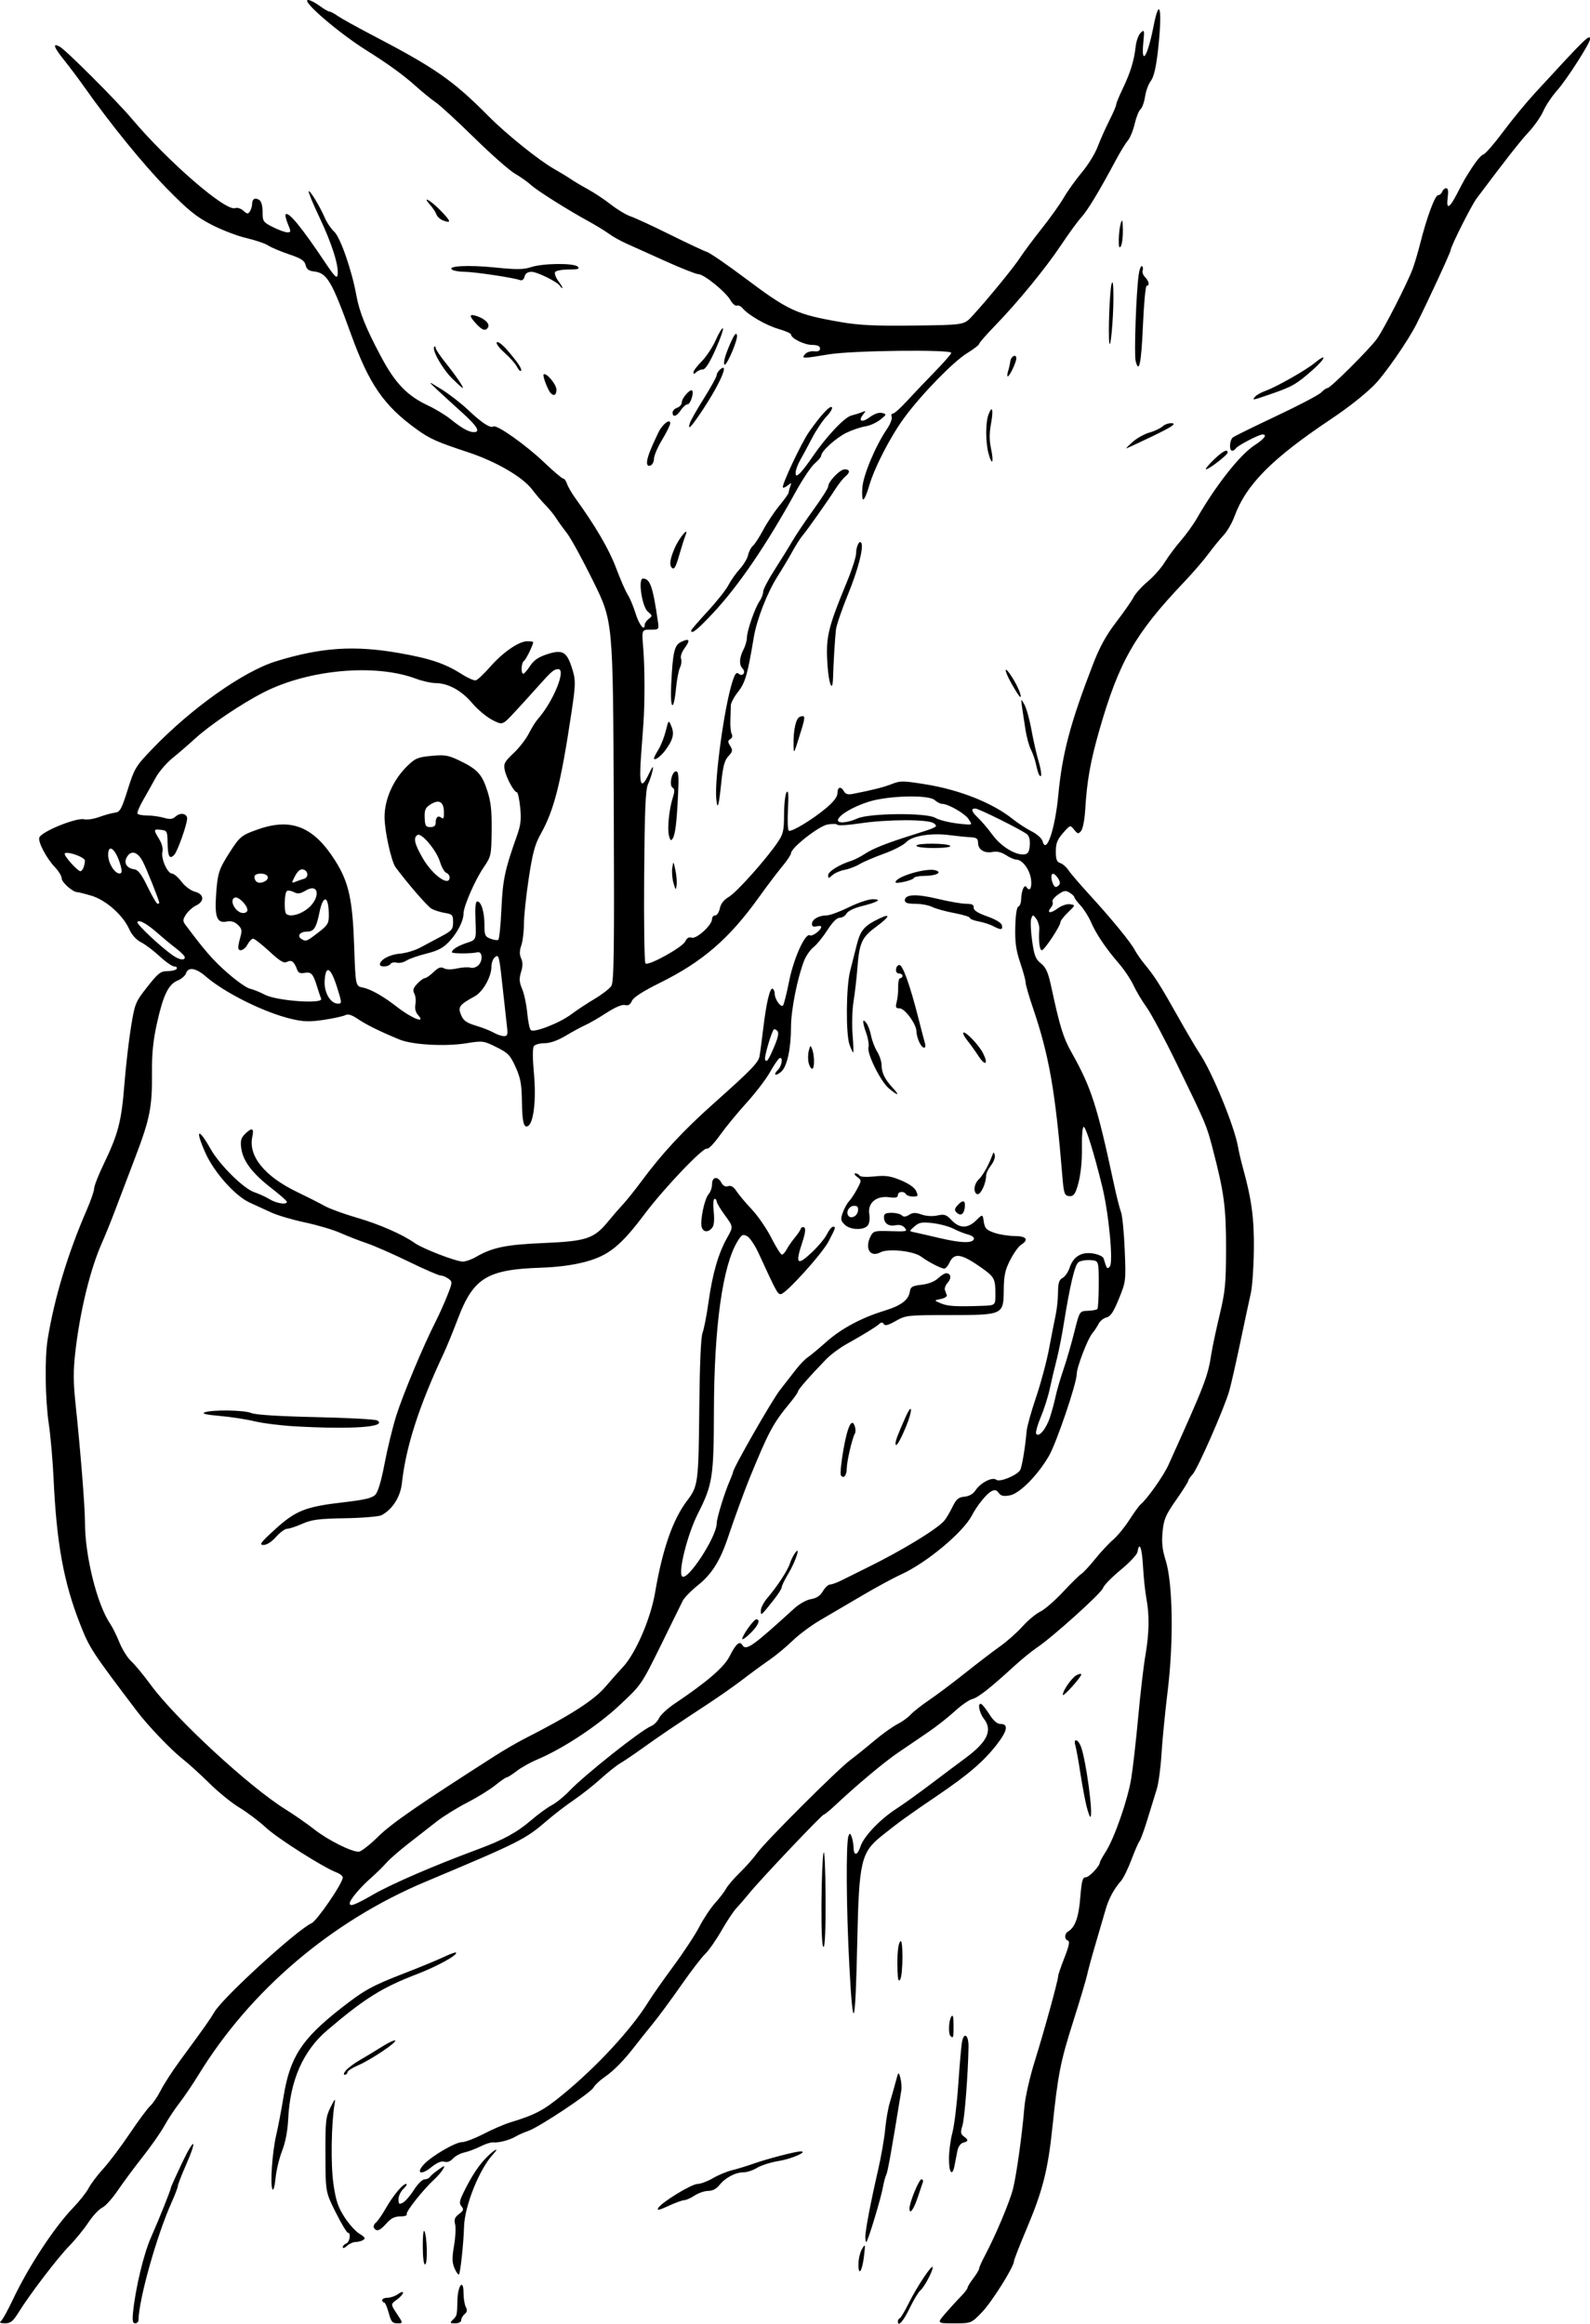 <?xml version="1.0" encoding="UTF-8" standalone="no"?>
<!-- Created with Inkscape (http://www.inkscape.org/) -->

<svg
   xmlns:dc="http://purl.org/dc/elements/1.1/"
   xmlns:cc="http://creativecommons.org/ns#"
   xmlns:rdf="http://www.w3.org/1999/02/22-rdf-syntax-ns#"
   xmlns:svg="http://www.w3.org/2000/svg"
   xmlns="http://www.w3.org/2000/svg"
   xmlns:sodipodi="http://sodipodi.sourceforge.net/DTD/sodipodi-0.dtd"
   xmlns:inkscape="http://www.inkscape.org/namespaces/inkscape"
   width="181.124mm"
   height="264.625mm"
   viewBox="0 0 181.124 264.625"
   version="1.1"
   id="svg8"
   inkscape:version="0.92.3 (2405546, 2018-03-11)"
   sodipodi:docname="sifaka.svg">
  <defs
     id="defs2" />
  <sodipodi:namedview
     id="base"
     pagecolor="#ffffff"
     bordercolor="#666666"
     borderopacity="1.0"
     inkscape:pageopacity="0.0"
     inkscape:pageshadow="2"
     inkscape:zoom="0.83135924"
     inkscape:cx="895.94299"
     inkscape:cy="472.54546"
     inkscape:document-units="mm"
     inkscape:current-layer="layer1"
     showgrid="false"
     fit-margin-top="0"
     fit-margin-left="0"
     fit-margin-right="0"
     fit-margin-bottom="0"
     inkscape:window-width="2560"
     inkscape:window-height="1377"
     inkscape:window-x="2552"
     inkscape:window-y="-8"
     inkscape:window-maximized="1" />
  <g
     inkscape:label="Layer 1"
     inkscape:groupmode="layer"
     id="layer1"
     transform="translate(-2.572,-17.449)">
    <path
       style="fill:#000000;stroke-width:0.265"
       d="m 2.64,281.824 c 0.173,-0.11 0.791,-1.21 1.373,-2.443 1.772,-3.759 4.71,-8.243 6.887,-10.509 0.733,-0.763 1.531,-1.775 1.775,-2.249 0.244,-0.474 0.996,-1.469 1.671,-2.21 0.676,-0.742 2.03,-2.541 3.009,-3.998 0.979,-1.457 2.03,-2.874 2.334,-3.149 0.304,-0.275 0.843,-1.072 1.198,-1.771 0.355,-0.699 1.324,-2.197 2.154,-3.329 2.957,-4.03 3.369,-4.613 3.973,-5.615 1.021,-1.695 9.373,-9.318 11.042,-10.079 0.635,-0.289 3.56,-4.567 3.56,-5.207 0,-0.17 -0.304,-0.424 -0.676,-0.566 -1.547,-0.588 -6.706,-3.859 -8.074,-5.119 -0.811,-0.747 -2.169,-1.771 -3.017,-2.277 -0.848,-0.505 -2.387,-1.752 -3.42,-2.771 -1.033,-1.019 -2.414,-2.272 -3.069,-2.785 -1.3,-1.019 -3.933,-3.772 -5.171,-5.405 -5.164,-6.816 -5.413,-7.196 -6.475,-9.895 -1.897,-4.823 -2.697,-9.217 -3.044,-16.721 -0.091,-1.965 -0.335,-4.732 -0.543,-6.15 -0.408,-2.782 -0.47,-7.461 -0.127,-9.593 0.754,-4.682 2.305,-9.809 4.484,-14.817 0.443,-1.019 0.81,-2.09 0.815,-2.381 0.005,-0.291 0.486,-1.52 1.069,-2.731 1.673,-3.475 2.037,-4.869 2.368,-9.043 0.167,-2.11 0.509,-5.087 0.76,-6.615 0.44,-2.685 0.502,-2.838 1.86,-4.564 1.235,-1.57 1.512,-1.786 2.291,-1.786 0.487,0 0.96,-0.119 1.05,-0.265 0.09,-0.146 -0.027,-0.265 -0.26,-0.265 -0.233,0 -0.984,-0.52 -1.669,-1.156 -0.685,-0.636 -1.642,-1.358 -2.126,-1.605 -0.554,-0.282 -1.055,-0.839 -1.35,-1.498 -0.711,-1.588 -2.661,-3.314 -4.29,-3.798 -0.759,-0.225 -1.489,-0.41 -1.622,-0.41 -0.511,0 -1.779,-1.117 -1.779,-1.566 0,-0.26 -0.351,-0.839 -0.78,-1.288 -0.958,-1.003 -1.951,-2.894 -1.768,-3.37 0.263,-0.685 4.23,-2.295 5.111,-2.074 0.324,0.081 1.101,-0.038 1.725,-0.266 0.624,-0.227 1.426,-0.448 1.782,-0.489 0.57,-0.067 0.743,-0.38 1.455,-2.633 0.768,-2.429 0.908,-2.662 2.798,-4.63 4.457,-4.641 10.377,-8.832 14.089,-9.975 5.166,-1.59 8.938,-1.839 14.084,-0.929 3.5,0.619 5.189,1.19 7.068,2.389 0.686,0.438 1.41,0.757 1.609,0.709 0.199,-0.048 0.936,-0.742 1.638,-1.543 1.463,-1.667 3.272,-2.91 4.237,-2.91 0.364,0 0.662,0.045 0.662,0.1 0,0.319 -0.829,2.007 -1.054,2.147 -0.308,0.191 -0.37,1.459 -0.07,1.454 0.109,-0.002 0.456,-0.402 0.771,-0.888 0.415,-0.641 0.945,-1.007 1.923,-1.327 1.707,-0.558 2.207,-0.317 2.769,1.334 0.526,1.545 0.527,1.94 0.009,5.382 -1.214,8.069 -1.966,11.026 -3.5,13.764 -0.653,1.166 -0.919,2.156 -1.359,5.067 -0.301,1.99 -0.547,4.323 -0.547,5.186 0,0.863 -0.134,1.953 -0.298,2.422 -0.212,0.609 -0.217,1.03 -0.017,1.47 0.199,0.437 0.196,0.891 -0.01,1.561 -0.232,0.757 -0.207,1.144 0.13,1.943 0.231,0.549 0.489,1.766 0.574,2.706 0.084,0.94 0.265,1.82 0.401,1.956 0.349,0.349 3.29,-0.795 4.621,-1.798 0.595,-0.448 1.78,-1.23 2.634,-1.738 0.854,-0.508 1.718,-1.171 1.92,-1.474 0.307,-0.461 0.353,-3.902 0.28,-21.034 -0.087,-20.483 -0.087,-20.483 -2.296,-24.981 -1.215,-2.474 -2.58,-4.974 -3.033,-5.556 -0.453,-0.582 -1.019,-1.367 -1.257,-1.745 -0.238,-0.377 -0.774,-1.032 -1.191,-1.455 -0.417,-0.423 -1.096,-1.216 -1.509,-1.763 -1.085,-1.437 -4.105,-3.197 -7.299,-4.252 -3.565,-1.178 -4.363,-1.534 -5.85,-2.606 -3.752,-2.705 -5.422,-5.121 -7.492,-10.834 -2.215,-6.115 -2.731,-6.985 -4.243,-7.155 -0.574,-0.065 -0.823,-0.259 -0.933,-0.727 -0.119,-0.51 -0.503,-0.758 -1.893,-1.227 -0.959,-0.324 -2.029,-0.775 -2.378,-1.004 -0.349,-0.229 -1.466,-0.608 -2.483,-0.844 -1.017,-0.236 -2.801,-0.921 -3.965,-1.522 -1.738,-0.898 -2.652,-1.639 -5.11,-4.146 -2.673,-2.726 -6.425,-7.344 -9.442,-11.622 -0.582,-0.825 -1.564,-2.133 -2.183,-2.905 -1.245,-1.555 -1.421,-2.064 -0.553,-1.599 0.69,0.369 6.471,6.145 8.188,8.18 4.152,4.921 10.729,10.614 11.792,10.205 0.238,-0.091 0.652,0.039 0.935,0.295 0.437,0.395 0.541,0.405 0.751,0.073 0.134,-0.212 0.246,-0.588 0.248,-0.834 0.005,-0.582 0.329,-0.769 0.81,-0.469 0.239,0.149 0.384,0.668 0.384,1.372 0,1.075 0.06,1.162 1.181,1.728 0.649,0.327 1.387,0.595 1.64,0.595 0.425,0 0.43,-0.071 0.061,-0.955 -0.219,-0.525 -0.335,-1.018 -0.257,-1.096 0.336,-0.336 1.796,1.442 4.502,5.483 1.083,1.618 1.35,1.881 1.421,1.404 0.151,-1.017 -0.651,-3.558 -2.061,-6.524 -0.749,-1.575 -1.304,-2.921 -1.235,-2.99 0.146,-0.146 1.281,1.731 1.869,3.09 0.22,0.509 0.695,1.199 1.055,1.533 0.685,0.634 1.998,4.416 2.501,7.203 0.35,1.938 1.1,3.799 2.841,7.054 1.618,3.024 2.962,4.41 5.368,5.537 0.818,0.383 1.964,1.081 2.546,1.55 1.261,1.016 2.065,1.464 2.628,1.464 0.801,0 0.394,-0.677 -1.351,-2.249 -0.969,-0.873 -2.248,-2.043 -2.843,-2.6 -1.081,-1.013 -1.081,-1.013 0.507,-0.034 0.873,0.538 2.242,1.599 3.043,2.357 1.563,1.481 2.521,2.105 2.883,1.881 0.383,-0.237 3.7,2.11 5.759,4.074 1.074,1.024 2.061,1.863 2.194,1.863 0.133,0 0.325,0.265 0.428,0.589 0.103,0.324 0.533,1.068 0.957,1.654 2.289,3.165 3.837,5.818 4.633,7.938 0.49,1.306 1.088,2.675 1.328,3.042 0.24,0.367 0.638,1.317 0.884,2.112 0.406,1.312 1.043,2.118 1.043,1.32 0,-0.178 0.208,-0.484 0.463,-0.68 0.436,-0.336 0.431,-0.383 -0.099,-0.823 -0.669,-0.555 -1.146,-3.777 -0.558,-3.77 0.81,0.01 1.122,0.899 1.693,4.825 0.144,0.992 0.144,0.992 -0.847,0.992 -0.992,0 -0.992,0 -0.809,2.183 0.175,2.083 0.181,6.273 0.014,8.533 -0.043,0.582 -0.163,2.211 -0.267,3.62 -0.248,3.367 -0.018,3.973 0.835,2.201 0.472,-0.981 0.597,-1.118 0.483,-0.529 -0.085,0.437 -0.32,1.151 -0.523,1.587 -0.29,0.623 -0.385,2.877 -0.443,10.495 -0.041,5.336 0.026,9.8 0.149,9.922 0.324,0.322 4.229,-1.841 4.536,-2.513 0.176,-0.385 0.414,-0.521 0.734,-0.42 0.551,0.175 2.313,-1.434 2.313,-2.112 0,-0.233 0.164,-0.423 0.364,-0.423 0.2,0 0.436,-0.36 0.524,-0.799 0.106,-0.529 0.456,-0.974 1.037,-1.317 0.889,-0.524 4.219,-4.249 5.549,-6.207 0.641,-0.943 0.727,-1.318 0.732,-3.186 0.003,-1.164 0.131,-2.295 0.286,-2.514 0.203,-0.287 0.246,0.244 0.157,1.921 -0.068,1.275 -0.026,2.378 0.094,2.452 0.301,0.186 2.711,-1.271 4.258,-2.575 0.865,-0.73 1.288,-1.289 1.288,-1.706 0,-0.717 0.393,-0.816 0.745,-0.188 0.173,0.308 0.46,0.389 1.005,0.282 2.352,-0.464 3.518,-0.76 4.452,-1.13 0.953,-0.378 1.284,-0.374 3.836,0.04 3.922,0.637 7.636,2.118 9.938,3.962 0.582,0.466 1.549,1.095 2.149,1.397 0.611,0.308 1.156,0.799 1.239,1.117 0.417,1.593 1.42,-1.339 1.789,-5.227 0.451,-4.757 1.362,-8.197 3.94,-14.881 0.774,-2.005 1.5,-3.33 2.65,-4.831 0.871,-1.138 1.765,-2.418 1.986,-2.846 0.221,-0.428 0.945,-1.23 1.609,-1.783 0.664,-0.553 1.537,-1.541 1.942,-2.197 0.404,-0.655 1.228,-1.761 1.831,-2.457 0.603,-0.696 1.418,-1.827 1.813,-2.513 2.178,-3.788 4.915,-7.264 6.566,-8.338 1.139,-0.741 1.512,-1.244 0.921,-1.244 -0.405,0 -2.838,1.27 -3.031,1.582 -0.092,0.148 -0.279,0.27 -0.416,0.27 -0.368,0 -0.302,-1.216 0.082,-1.519 0.182,-0.143 2.414,-1.242 4.961,-2.441 2.547,-1.199 4.843,-2.406 5.104,-2.682 0.26,-0.276 0.586,-0.502 0.723,-0.502 0.322,0 4.69,-4.346 5.59,-5.562 0.771,-1.041 3.522,-6.422 4.122,-8.062 0.213,-0.583 0.598,-1.894 0.856,-2.912 0.735,-2.912 1.669,-5.424 2.017,-5.424 0.175,0 0.387,-0.179 0.471,-0.397 0.084,-0.218 0.291,-0.397 0.46,-0.397 0.207,0 0.261,0.351 0.164,1.073 -0.188,1.404 0.195,1.251 1.049,-0.417 0.371,-0.724 0.782,-1.495 0.913,-1.714 1.068,-1.774 1.747,-2.672 2.107,-2.786 0.233,-0.074 1.241,-1.233 2.24,-2.577 0.999,-1.343 2.638,-3.335 3.642,-4.427 5.795,-6.301 6.262,-6.758 6.262,-6.128 0,0.465 -2.632,4.575 -3.705,5.787 -0.618,0.697 -1.342,1.774 -1.611,2.394 -0.268,0.62 -1.014,1.691 -1.656,2.381 -0.988,1.061 -2.61,3.128 -5.945,7.578 -0.6,0.8 -2.957,5.489 -2.957,5.882 0,0.236 -2.582,5.822 -3.897,8.432 -0.983,1.951 -3.692,5.843 -4.867,6.993 -1.173,1.148 -2.923,2.523 -4.862,3.82 -6.774,4.531 -9.679,7.465 -11.021,11.129 -0.263,0.718 -0.819,1.67 -1.237,2.117 -0.417,0.446 -1.2,1.407 -1.738,2.135 -0.539,0.728 -1.777,2.161 -2.752,3.186 -5.57,5.853 -7.402,9.048 -9.625,16.79 -1.049,3.652 -1.431,5.8 -1.636,9.202 -0.064,1.059 -0.272,2.113 -0.462,2.342 -0.311,0.374 -0.391,0.361 -0.794,-0.138 -0.449,-0.554 -0.449,-0.554 -1.268,0.379 -0.65,0.741 -0.819,1.173 -0.819,2.097 0,0.913 0.109,1.198 0.505,1.324 0.278,0.088 0.693,0.446 0.922,0.796 0.229,0.35 1.282,1.58 2.339,2.735 2.57,2.806 4.731,5.44 5.224,6.365 0.221,0.416 0.739,1.159 1.149,1.652 1.095,1.314 1.779,2.389 3.762,5.922 0.98,1.746 2.103,3.651 2.494,4.233 1.412,2.1 3.938,8.243 4.352,10.583 0.103,0.582 0.352,1.654 0.554,2.381 1.007,3.626 1.306,5.868 1.258,9.415 -0.027,1.977 -0.182,4.18 -0.346,4.895 -0.163,0.715 -0.697,3.205 -1.185,5.534 -0.488,2.328 -1.055,4.829 -1.26,5.558 -0.547,1.946 -3.6,8.905 -4.185,9.54 -0.277,0.3 -0.503,0.637 -0.503,0.748 0,0.111 -0.621,1.091 -1.381,2.179 -1.198,1.716 -1.401,2.194 -1.538,3.618 -0.118,1.226 -0.031,2.042 0.345,3.228 0.819,2.588 0.929,9.207 0.244,14.817 -0.302,2.474 -0.623,5.748 -0.714,7.276 -0.091,1.528 -0.331,3.314 -0.534,3.969 -0.203,0.655 -0.677,2.197 -1.055,3.428 -0.377,1.231 -0.789,2.362 -0.915,2.514 -0.126,0.152 -0.542,1.107 -0.924,2.123 -0.382,1.016 -0.906,2.087 -1.164,2.381 -0.826,0.94 -1.423,2.048 -1.776,3.292 -0.189,0.666 -0.696,2.402 -1.127,3.857 -0.431,1.455 -0.87,3.063 -0.975,3.572 -0.106,0.509 -0.817,2.891 -1.581,5.292 -1.467,4.612 -1.742,6.013 -2.387,12.171 -0.502,4.79 -1.107,7.161 -2.927,11.463 -0.79,1.866 -1.436,3.522 -1.436,3.678 0,0.635 -2.523,4.653 -3.659,5.827 -1.216,1.257 -1.216,1.257 -3.175,1.257 -1.959,0 -1.959,0 -0.989,-1.124 0.534,-0.618 1.321,-1.482 1.751,-1.918 0.429,-0.437 0.78,-0.891 0.78,-1.01 -1.3e-4,-0.119 0.297,-0.606 0.661,-1.083 0.364,-0.477 0.661,-0.976 0.661,-1.109 0,-0.133 0.297,-0.8 0.661,-1.483 1.211,-2.275 2.838,-6.145 3.203,-7.618 0.398,-1.608 1.035,-6.185 1.287,-9.26 0.094,-1.143 0.601,-3.386 1.196,-5.292 1.082,-3.462 2.661,-9.208 2.653,-9.651 -0.003,-0.142 0.32,-1.085 0.717,-2.097 0.52,-1.325 0.631,-1.869 0.397,-1.947 -0.432,-0.144 -0.414,-0.778 0.031,-1.043 0.785,-0.468 1.193,-1.612 1.373,-3.85 0.155,-1.926 0.261,-2.315 0.634,-2.315 0.389,0 1.606,-1.299 1.606,-1.714 0,-0.082 0.304,-0.631 0.677,-1.22 0.991,-1.57 2.488,-5.877 2.887,-8.31 0.191,-1.164 0.55,-4.319 0.797,-7.011 0.247,-2.692 0.615,-5.847 0.818,-7.011 0.437,-2.514 0.474,-4.579 0.116,-6.47 -0.144,-0.761 -0.318,-2.414 -0.387,-3.674 -0.115,-2.115 -0.424,-2.926 -0.626,-1.641 -0.046,0.296 -0.914,1.222 -1.929,2.056 -1.014,0.834 -1.913,1.757 -1.998,2.051 -0.162,0.563 -5.741,5.591 -7.543,6.797 -0.581,0.389 -1.748,1.341 -2.595,2.117 -2.739,2.508 -4.094,3.57 -4.769,3.739 -0.364,0.091 -1.257,0.714 -1.984,1.384 -0.728,0.671 -2.097,1.745 -3.043,2.389 -0.946,0.643 -2.494,1.697 -3.44,2.342 -1.597,1.088 -4.705,3.694 -7.207,6.041 -0.582,0.546 -1.134,0.992 -1.226,0.992 -0.21,0 -7.238,7.414 -8.5,8.968 -0.509,0.627 -1.173,1.395 -1.475,1.708 -0.302,0.313 -1.063,1.462 -1.691,2.553 -0.628,1.091 -1.461,2.282 -1.851,2.646 -0.39,0.364 -1.623,1.971 -2.739,3.572 -1.116,1.601 -2.566,3.565 -3.221,4.366 -0.655,0.8 -1.557,1.931 -2.005,2.514 -1.274,1.656 -2.446,2.853 -3.495,3.57 -0.531,0.363 -1.097,0.898 -1.259,1.191 -0.352,0.635 -6.202,4.521 -7.45,4.949 -0.482,0.165 -1.114,0.445 -1.405,0.622 -0.665,0.404 -1.977,0.751 -2.563,0.677 -0.246,-0.031 -0.9,0.174 -1.455,0.455 -0.555,0.281 -1.383,0.592 -1.841,0.69 -0.458,0.099 -1.043,0.413 -1.301,0.697 -0.3,0.331 -0.652,0.46 -0.977,0.357 -0.34,-0.108 -0.845,0.109 -1.528,0.658 -1.147,0.922 -1.74,0.644 -0.788,-0.369 0.893,-0.95 3.574,-2.516 4.31,-2.516 0.361,0 1.474,-0.422 2.474,-0.938 1,-0.516 2.354,-1.102 3.008,-1.302 2.884,-0.88 3.792,-1.357 5.973,-3.142 3.901,-3.191 7.866,-7.477 9.779,-10.573 0.432,-0.698 1.726,-2.544 2.876,-4.101 1.15,-1.557 2.479,-3.579 2.954,-4.494 0.474,-0.914 1.28,-2.124 1.79,-2.689 0.51,-0.564 1.076,-1.305 1.257,-1.645 0.181,-0.34 0.882,-1.155 1.556,-1.809 0.675,-0.655 1.569,-1.667 1.986,-2.249 0.934,-1.301 9.143,-9.494 10.595,-10.574 0.58,-0.431 1.796,-1.41 2.701,-2.174 0.906,-0.764 2.096,-1.619 2.646,-1.899 0.55,-0.28 1.237,-0.775 1.528,-1.099 0.291,-0.324 1.244,-1.073 2.117,-1.664 0.873,-0.591 2.718,-1.975 4.1,-3.077 1.382,-1.101 3.16,-2.461 3.952,-3.021 0.792,-0.56 1.951,-1.588 2.577,-2.283 0.625,-0.695 1.535,-1.453 2.022,-1.684 0.487,-0.231 1.65,-1.238 2.584,-2.238 0.934,-1 1.877,-1.926 2.096,-2.059 0.218,-0.133 0.926,-0.897 1.572,-1.697 0.646,-0.8 1.573,-1.795 2.059,-2.209 0.486,-0.415 1.314,-1.426 1.84,-2.248 0.525,-0.821 1.101,-1.613 1.278,-1.759 0.744,-0.612 2.617,-3.266 3.172,-4.496 4.191,-9.278 4.481,-10.03 4.895,-12.703 0.113,-0.728 0.532,-2.692 0.931,-4.366 0.641,-2.687 0.727,-3.569 0.734,-7.541 0.008,-4.695 -0.217,-6.397 -1.499,-11.316 -0.728,-2.794 -0.731,-2.8 -4.096,-9.718 -1.38,-2.838 -2.933,-5.748 -3.451,-6.467 -0.518,-0.719 -1.193,-1.851 -1.501,-2.515 -0.308,-0.664 -1.051,-1.775 -1.652,-2.469 -1.486,-1.716 -2.607,-3.38 -3.196,-4.742 -0.271,-0.625 -0.805,-1.471 -1.187,-1.878 -0.382,-0.408 -0.694,-0.826 -0.694,-0.929 0,-0.103 -0.243,-0.339 -0.541,-0.525 -0.461,-0.288 -0.657,-0.255 -1.326,0.221 -0.432,0.307 -0.714,0.674 -0.627,0.815 0.087,0.141 0.012,0.432 -0.167,0.648 -0.543,0.655 -0.075,0.726 0.752,0.114 0.446,-0.329 1.049,-0.535 1.41,-0.48 0.63,0.096 0.629,0.098 -0.229,0.923 -0.473,0.455 -0.86,0.956 -0.86,1.113 0,0.438 -1.834,3.206 -2.125,3.206 -0.252,0 -0.383,-1.081 -0.288,-2.385 0.027,-0.366 -0.125,-0.902 -0.338,-1.191 -0.369,-0.502 -0.395,-0.504 -0.575,-0.039 -0.104,0.267 -0.06,1.397 0.096,2.511 0.24,1.712 0.396,2.115 1.011,2.604 0.584,0.466 0.82,1.012 1.2,2.781 0.956,4.442 1.339,5.676 2.286,7.36 2.251,4.002 2.905,6.035 4.829,15.003 0.287,1.34 0.648,2.767 0.802,3.171 0.154,0.405 0.345,2.345 0.424,4.311 0.143,3.53 0.134,3.601 -0.663,5.56 -0.614,1.51 -0.953,2.019 -1.416,2.128 -0.335,0.079 -0.74,0.406 -0.899,0.726 -0.16,0.32 -0.47,0.791 -0.689,1.047 -0.552,0.643 -1.803,3.9 -1.803,4.693 0,1.032 -2.301,7.805 -3.156,9.29 -1.26,2.188 -3.34,4.295 -4.445,4.502 -0.735,0.138 -1.025,0.075 -1.282,-0.277 -0.257,-0.352 -0.448,-0.393 -0.843,-0.182 -0.566,0.303 -1.629,1.623 -2.219,2.757 -1.004,1.929 -5.172,5.399 -8.063,6.712 -0.855,0.388 -2.865,1.477 -4.465,2.42 -1.601,0.942 -3.744,2.201 -4.763,2.796 -1.019,0.596 -2.431,1.648 -3.139,2.338 -0.708,0.69 -1.898,1.676 -2.646,2.19 -0.747,0.514 -2.092,1.499 -2.987,2.189 -0.896,0.689 -2.682,1.944 -3.969,2.789 -3.75,2.46 -5.663,3.754 -7.5,5.074 -0.946,0.68 -2.077,1.446 -2.514,1.702 -0.437,0.257 -1.449,1.061 -2.249,1.787 -0.8,0.726 -2.17,1.806 -3.043,2.399 -0.873,0.593 -2.242,1.643 -3.043,2.334 -2.501,2.157 -3.082,2.449 -13.891,6.991 -10.673,4.485 -19.92,12.348 -25.797,21.936 -0.655,1.068 -1.647,2.533 -2.205,3.256 -0.558,0.722 -1.332,1.894 -1.72,2.605 -0.388,0.71 -1.485,2.279 -2.437,3.486 -0.952,1.207 -2.241,2.945 -2.864,3.862 -0.623,0.918 -1.423,1.801 -1.778,1.962 -0.355,0.162 -1.057,0.915 -1.561,1.674 -0.504,0.759 -1.482,1.96 -2.174,2.668 -1.343,1.375 -4.491,5.499 -5.779,7.571 -0.652,1.048 -0.913,1.256 -1.575,1.253 -0.462,-0.003 -0.662,-0.087 -0.479,-0.204 z M 45.001,233.243 c 2.246,-1.283 6.955,-3.32 11.984,-5.184 2.919,-1.082 4.474,-1.929 6.088,-3.316 0.786,-0.676 1.846,-1.449 2.355,-1.718 0.509,-0.269 1.402,-0.991 1.984,-1.603 1.745,-1.835 8.181,-6.941 9.33,-7.402 0.329,-0.132 0.734,-0.538 0.9,-0.903 0.166,-0.364 0.968,-1.109 1.783,-1.656 3.696,-2.48 5.623,-4.14 6.259,-5.395 0.71,-1.401 1.136,-1.786 1.437,-1.299 0.44,0.712 1.094,0.254 5.917,-4.136 0.577,-0.526 1.411,-0.991 1.924,-1.074 0.627,-0.102 1.044,-0.381 1.354,-0.905 0.246,-0.417 0.614,-0.758 0.818,-0.758 0.203,0 0.803,-0.22 1.332,-0.488 0.529,-0.268 1.855,-0.927 2.946,-1.463 3.936,-1.934 7.938,-4.374 8.736,-5.325 0.216,-0.257 0.63,-0.957 0.921,-1.556 0.434,-0.892 0.681,-1.104 1.369,-1.17 0.537,-0.052 0.991,-0.312 1.259,-0.722 0.574,-0.876 1.936,-1.565 2.375,-1.201 0.368,0.306 2.333,-0.494 2.709,-1.102 0.204,-0.33 0.591,-2.658 0.738,-4.434 0.042,-0.509 0.523,-2.236 1.068,-3.836 0.545,-1.601 1.215,-4.101 1.488,-5.556 0.273,-1.455 0.612,-3.182 0.753,-3.836 0.141,-0.655 0.262,-1.812 0.268,-2.57 0.009,-1.082 0.121,-1.438 0.519,-1.652 0.279,-0.15 0.643,-0.68 0.807,-1.178 0.418,-1.268 1.361,-1.83 2.693,-1.605 0.581,0.098 1.107,0.345 1.17,0.549 0.382,1.242 0.392,1.256 0.705,0.944 0.43,-0.43 -0.104,-6.048 -0.871,-9.172 -0.938,-3.819 -1.85,-6.747 -2.101,-6.747 -0.128,0 -0.217,0.923 -0.198,2.051 0.037,2.164 -0.189,3.944 -0.655,5.173 -0.204,0.538 -0.434,0.719 -0.839,0.661 -0.5,-0.071 -0.577,-0.313 -0.742,-2.329 -0.792,-9.648 -1.505,-13.702 -3.371,-19.18 -0.446,-1.309 -0.81,-2.577 -0.81,-2.819 0,-0.242 -0.276,-1.257 -0.614,-2.256 -0.478,-1.414 -0.603,-2.31 -0.562,-4.049 0.032,-1.376 0.166,-2.271 0.35,-2.332 0.164,-0.055 0.306,-0.417 0.316,-0.805 0.027,-1.018 0.371,-1.807 0.616,-1.411 0.365,0.59 0.655,0.041 0.504,-0.953 -0.164,-1.082 -0.992,-2.177 -1.647,-2.18 -0.229,-0.001 -0.766,-0.232 -1.192,-0.513 -0.503,-0.331 -1.029,-0.461 -1.495,-0.367 -0.951,0.19 -1.683,-0.249 -1.692,-1.014 -0.006,-0.519 -0.155,-0.625 -0.933,-0.665 -0.509,-0.026 -1.545,-0.13 -2.301,-0.231 -2.084,-0.277 -4.273,0.075 -4.943,0.796 -0.309,0.332 -1.452,0.924 -2.541,1.316 -1.089,0.392 -2.339,0.928 -2.778,1.191 -0.439,0.263 -1.207,0.554 -1.707,0.648 -0.5,0.094 -1.125,0.366 -1.389,0.605 -0.444,0.402 -0.48,0.402 -0.48,0.002 0,-0.418 1.292,-1.219 2.642,-1.638 0.362,-0.112 1.077,-0.481 1.589,-0.82 0.883,-0.584 2.462,-1.206 5.426,-2.137 2.837,-0.891 2.9,-0.926 2.364,-1.318 -0.639,-0.467 -5.297,-0.456 -8.449,0.02 -1.31,0.198 -2.441,0.268 -2.514,0.156 -0.073,-0.112 -0.576,-0.127 -1.119,-0.035 -1.007,0.172 -4.173,2.658 -4.173,3.276 0,0.164 -0.452,0.842 -1.005,1.506 -0.553,0.664 -1.749,2.246 -2.658,3.515 -3.373,4.706 -6.404,7.327 -11.259,9.731 -1.97,0.976 -3.025,1.656 -3.202,2.063 -0.187,0.43 -0.418,0.568 -0.789,0.472 -0.331,-0.086 -1.11,0.243 -2.117,0.895 -0.876,0.567 -1.95,1.188 -2.386,1.38 -0.437,0.192 -1.442,0.736 -2.233,1.209 -0.928,0.554 -1.786,0.86 -2.415,0.86 -0.536,0 -1.088,0.149 -1.226,0.331 -0.158,0.209 -0.155,1.382 0.009,3.176 0.265,2.903 -0.029,5.522 -0.665,5.915 -0.492,0.304 -0.676,-0.432 -0.71,-2.834 -0.027,-1.926 -0.158,-2.634 -0.721,-3.877 -0.611,-1.351 -0.856,-1.604 -2.185,-2.265 -1.465,-0.728 -1.538,-0.737 -3.481,-0.43 -2.394,0.378 -6.112,0.165 -7.56,-0.434 -2.25,-0.931 -3.757,-1.674 -4.72,-2.327 -0.708,-0.48 -1.136,-0.614 -1.441,-0.452 -0.239,0.127 -1.332,0.367 -2.428,0.533 -1.635,0.247 -2.301,0.23 -3.704,-0.096 -3.05,-0.707 -7.607,-2.966 -9.778,-4.848 -1.115,-0.966 -2.004,-1.109 -2.242,-0.359 -0.087,0.275 -0.518,0.65 -0.958,0.832 -1.055,0.437 -1.641,1.65 -2.36,4.885 -0.427,1.921 -0.581,3.443 -0.563,5.556 0.034,3.996 -0.225,5.297 -1.957,9.83 -0.826,2.161 -1.856,4.87 -2.29,6.021 -0.433,1.151 -1.086,2.758 -1.449,3.572 -1.332,2.982 -2.509,7.811 -3.039,12.471 -0.232,2.037 -0.23,3.394 0.005,5.636 0.607,5.779 1.093,11.874 1.097,13.749 0.007,3.847 1.384,9.357 2.89,11.561 0.249,0.364 0.719,1.316 1.045,2.117 0.326,0.8 0.925,1.753 1.33,2.117 0.405,0.364 1.411,1.58 2.236,2.704 2.838,3.865 11.217,11.603 15.328,14.156 0.989,0.614 2.477,1.65 3.307,2.301 1.534,1.204 4.181,2.535 5.041,2.535 0.261,0 1.254,-0.769 2.208,-1.708 1.548,-1.526 4.599,-3.634 13.31,-9.202 1.019,-0.651 2.507,-1.517 3.307,-1.925 5.348,-2.724 7.971,-4.408 9.303,-5.97 0.631,-0.741 1.518,-1.741 1.97,-2.222 1.45,-1.544 3.161,-5.497 3.668,-8.474 0.848,-4.976 2.027,-8.352 3.67,-10.506 1.227,-1.608 1.284,-2.048 1.365,-10.396 0.049,-5.058 0.184,-8.212 0.373,-8.694 0.163,-0.416 0.472,-2.005 0.686,-3.53 0.453,-3.227 1.119,-5.523 2.114,-7.288 0.708,-1.257 0.708,-1.257 -0.24,-2.549 -0.522,-0.711 -0.949,-1.425 -0.949,-1.588 0,-0.162 -0.11,-0.295 -0.245,-0.295 -0.139,0 -0.181,0.628 -0.096,1.45 0.101,0.976 0.041,1.582 -0.184,1.852 -0.451,0.543 -0.993,0.507 -1.179,-0.079 -0.218,-0.686 0.313,-3.238 0.781,-3.755 0.217,-0.24 0.395,-0.754 0.395,-1.143 0,-0.853 0.643,-0.953 1.065,-0.165 0.191,0.357 0.453,0.49 0.768,0.39 0.331,-0.105 0.626,0.074 0.959,0.583 0.264,0.404 1.044,1.331 1.733,2.06 0.689,0.729 1.691,2.188 2.226,3.241 0.535,1.053 1.076,1.915 1.203,1.915 0.126,0 0.371,-0.268 0.543,-0.595 0.172,-0.327 0.582,-0.918 0.91,-1.313 0.328,-0.395 0.645,-0.862 0.704,-1.039 0.059,-0.177 0.234,-0.243 0.388,-0.147 0.191,0.118 0.119,0.667 -0.223,1.7 -0.808,2.447 -0.592,2.706 1.011,1.212 0.751,-0.7 1.558,-1.659 1.793,-2.132 0.235,-0.473 0.543,-0.86 0.685,-0.86 0.359,0 0.347,0.043 -0.469,1.629 -0.73,1.42 -4.912,6.044 -5.466,6.044 -0.367,0 -0.468,-0.185 -2.533,-4.674 -0.413,-0.897 -0.999,-1.764 -1.303,-1.927 -0.483,-0.258 -0.619,-0.186 -1.086,0.573 -1.7,2.765 -2.67,9.692 -2.695,19.257 -0.02,7.623 -0.148,8.45 -1.829,11.774 -1.191,2.355 -2.275,6.673 -1.792,7.14 0.605,0.586 3.937,-4.519 3.937,-6.032 0,-0.585 0.893,-3.5 1.486,-4.852 0.201,-0.459 0.366,-0.896 0.366,-0.972 0,-0.441 4.438,-8.198 5.369,-9.384 0.613,-0.781 1.442,-1.846 1.844,-2.368 0.402,-0.522 0.997,-1.131 1.323,-1.353 0.326,-0.222 1.269,-1.007 2.096,-1.743 1.698,-1.512 4.008,-2.751 6.622,-3.552 1.919,-0.588 2.762,-1.227 2.9,-2.197 0.074,-0.521 0.281,-0.639 1.335,-0.76 0.77,-0.088 1.485,-0.367 1.869,-0.728 0.342,-0.321 0.756,-0.584 0.92,-0.584 0.55,0 0.65,0.558 0.191,1.065 -0.25,0.276 -0.396,0.656 -0.324,0.843 0.072,0.187 0.169,0.46 0.216,0.605 0.047,0.146 -0.266,0.335 -0.694,0.421 -0.779,0.156 -0.779,0.156 0.015,0.494 0.783,0.333 1.704,0.389 4.696,0.285 1.521,-0.053 1.521,-0.053 1.521,-1.333 0,-1.73 -0.124,-1.968 -1.547,-2.975 -2.345,-1.658 -3.155,-1.786 -3.703,-0.582 -0.162,0.356 -0.422,0.647 -0.578,0.647 -0.363,0 -1.784,-0.734 -2.638,-1.363 -0.882,-0.649 -3.764,-0.953 -4.632,-0.489 -1.172,0.627 -1.827,-0.444 -1.119,-1.832 0.307,-0.601 0.448,-0.637 2.293,-0.576 1.806,0.059 1.937,0.029 1.602,-0.374 -0.242,-0.292 -0.601,-0.392 -1.068,-0.298 -0.784,0.157 -1.31,-0.221 -1.31,-0.942 0,-0.362 0.209,-0.476 0.873,-0.476 0.48,0 1.002,0.129 1.159,0.286 0.205,0.205 0.442,0.189 0.836,-0.057 0.431,-0.269 0.737,-0.277 1.42,-0.035 0.524,0.185 1.24,0.228 1.797,0.108 0.806,-0.174 1.017,-0.104 1.628,0.543 0.897,0.95 1.837,0.955 2.791,0.015 0.738,-0.728 0.738,-0.728 0.872,0.158 0.113,0.751 0.294,0.942 1.192,1.253 0.582,0.202 1.624,0.369 2.315,0.371 1.35,0.004 1.662,0.418 0.746,0.989 -0.281,0.175 -0.836,0.948 -1.234,1.717 -0.593,1.148 -0.727,1.763 -0.746,3.431 -0.033,2.857 -0.043,2.862 -6.282,2.866 -4.703,0.003 -4.89,0.024 -6.023,0.671 -0.838,0.479 -1.223,0.58 -1.361,0.357 -0.147,-0.237 -0.277,-0.235 -0.551,0.01 -0.385,0.345 -1.683,1.139 -3.792,2.321 -0.724,0.406 -1.736,1.171 -2.249,1.699 -1.81,1.866 -3.182,3.433 -3.182,3.634 0,0.112 -0.387,0.672 -0.86,1.245 -1.999,2.419 -2.446,3.251 -4.686,8.712 -0.509,1.242 -1.841,4.893 -2.364,6.482 -0.918,2.788 -1.88,4.347 -3.465,5.614 -0.799,0.639 -1.593,1.453 -1.763,1.809 -0.171,0.356 -1.301,2.654 -2.511,5.107 -2.199,4.455 -2.204,4.462 -4.733,6.82 -2.521,2.351 -6.461,4.937 -9.383,6.159 -0.728,0.304 -1.751,0.881 -2.274,1.281 -0.523,0.4 -1.039,0.727 -1.146,0.727 -0.107,0 -0.691,0.403 -1.298,0.896 -0.607,0.493 -2.055,1.386 -3.22,1.986 -1.164,0.599 -2.712,1.559 -3.44,2.132 -0.728,0.574 -2.173,1.701 -3.211,2.505 -1.038,0.804 -2.173,1.793 -2.522,2.197 -0.348,0.404 -1.166,1.205 -1.816,1.779 -1.208,1.066 -2.373,2.462 -2.373,2.845 0,0.412 0.573,0.202 2.592,-0.951 z m 42.123,-29.15 c 0,-0.398 1.312,-2.23 1.597,-2.23 0.528,0 0.223,0.721 -0.671,1.587 -0.509,0.494 -0.926,0.783 -0.926,0.642 z m 2.117,-3.226 c 0,-0.315 0.337,-0.964 0.748,-1.442 1.093,-1.27 2.324,-3.152 2.559,-3.912 0.112,-0.364 0.373,-0.9 0.58,-1.191 0.711,-1 0.088,0.937 -0.745,2.319 -0.418,0.693 -0.76,1.396 -0.76,1.56 0,0.165 -0.437,0.848 -0.971,1.517 -1.424,1.786 -1.41,1.774 -1.41,1.148 z m -55.324,-9.264 c 2.354,-2.138 3.457,-2.573 7.793,-3.073 2.387,-0.275 3.25,-0.48 3.615,-0.856 0.308,-0.318 0.685,-1.582 1.055,-3.538 0.316,-1.673 0.91,-4.114 1.319,-5.424 0.743,-2.38 3.079,-7.971 4.476,-10.716 0.408,-0.8 1.017,-2.156 1.355,-3.013 0.595,-1.511 0.599,-1.569 0.121,-1.918 -0.271,-0.198 -0.67,-0.36 -0.886,-0.36 -0.216,0 -1.845,-0.708 -3.62,-1.573 -1.775,-0.865 -3.926,-1.81 -4.782,-2.099 -0.855,-0.289 -2.216,-0.82 -3.025,-1.179 -0.808,-0.359 -2.626,-0.898 -4.039,-1.197 -1.413,-0.3 -3.133,-0.807 -3.822,-1.127 -0.689,-0.32 -1.801,-0.831 -2.472,-1.135 -1.634,-0.741 -4.035,-3.431 -5.019,-5.623 -1.218,-2.714 -0.857,-3.016 0.575,-0.48 1.023,1.813 3.763,4.525 4.976,4.925 0.516,0.17 1.298,0.529 1.738,0.798 0.8,0.488 2.005,0.666 1.975,0.291 -0.009,-0.109 -0.831,-0.831 -1.828,-1.604 -2.129,-1.652 -3.174,-3.048 -3.369,-4.497 -0.112,-0.833 -0.026,-1.161 0.419,-1.607 0.792,-0.792 1.063,-0.696 0.843,0.3 -0.484,2.182 1.39,4.508 5.056,6.272 1.211,0.583 2.649,1.312 3.195,1.62 0.546,0.308 2.189,0.907 3.652,1.331 2.572,0.746 5.2,1.898 6.631,2.907 0.902,0.637 4.684,2.09 5.438,2.09 0.322,0 0.98,-0.227 1.461,-0.505 1.923,-1.11 3.431,-1.423 7.754,-1.606 4.863,-0.206 5.736,-0.496 7.325,-2.434 0.515,-0.629 1.281,-1.511 1.701,-1.961 0.42,-0.45 1.359,-1.622 2.087,-2.604 2.375,-3.208 4.778,-5.799 8.24,-8.882 4.246,-3.782 5.092,-4.65 5.235,-5.376 0.063,-0.317 0.249,-1.708 0.414,-3.09 0.363,-3.041 0.781,-4.803 1.093,-4.61 0.127,0.079 0.232,0.351 0.232,0.606 0,0.587 0.69,1.55 0.935,1.305 0.101,-0.101 0.417,-1.351 0.702,-2.778 0.526,-2.635 1.846,-5.54 2.369,-5.216 0.265,0.164 1.285,-0.603 1.285,-0.966 0,-0.109 -0.238,-0.137 -0.529,-0.06 -0.364,0.095 -0.529,0.008 -0.529,-0.28 0,-0.509 0.792,-0.966 1.673,-0.966 0.357,0 1.493,-0.417 2.524,-0.926 1.031,-0.509 2.264,-0.922 2.741,-0.918 1.109,0.01 0.588,0.325 -1.336,0.807 -0.809,0.203 -1.517,0.555 -1.663,0.827 -0.14,0.261 -0.484,0.474 -0.765,0.474 -0.329,0 -0.834,0.504 -1.415,1.411 -0.497,0.776 -1.209,1.652 -1.582,1.946 -0.374,0.294 -0.859,0.998 -1.079,1.565 -0.756,1.953 -1.48,5.605 -1.48,7.47 0,2.51 -0.446,4.565 -1.117,5.143 -0.661,0.569 -0.972,0.391 -0.369,-0.211 0.469,-0.469 0.6,-1.586 0.154,-1.31 -0.151,0.093 -0.639,0.815 -1.084,1.604 -0.445,0.789 -1.644,2.354 -2.664,3.477 -1.02,1.123 -2.388,2.79 -3.041,3.704 -0.652,0.914 -1.304,1.589 -1.449,1.499 -0.377,-0.233 -4.867,4.469 -7.085,7.42 -2.732,3.635 -4.098,4.742 -6.735,5.458 -1.426,0.387 -3.158,0.616 -5.184,0.684 -6.046,0.203 -7.618,1.175 -9.37,5.796 -0.549,1.447 -1.278,3.227 -1.619,3.954 -2.81,5.983 -4.308,10.632 -4.76,14.765 -0.173,1.583 -1.065,2.993 -2.319,3.664 -0.293,0.157 -2.155,0.314 -4.138,0.348 -3.021,0.053 -3.813,0.155 -4.888,0.631 -0.706,0.312 -1.484,0.568 -1.73,0.568 -0.246,0 -0.816,0.417 -1.267,0.926 -0.504,0.57 -1.058,0.923 -1.438,0.918 -0.518,-0.007 -0.302,-0.295 1.34,-1.786 z m 56.89,-55.057 c 0.419,-1.003 0.511,-1.504 0.312,-1.702 -0.155,-0.155 -0.332,-0.23 -0.394,-0.167 -0.266,0.271 -1.102,3.112 -1.004,3.408 0.151,0.454 0.399,0.103 1.085,-1.539 z m 7.556,48.903 c -0.096,-0.156 0.033,-1.468 0.287,-2.916 0.47,-2.674 0.97,-3.691 1.302,-2.646 0.094,0.297 0.098,0.659 0.009,0.805 -0.294,0.476 -0.929,3.19 -0.929,3.972 0,0.814 -0.377,1.257 -0.668,0.786 z m 6.224,-3.628 c 0,-0.324 0.277,-1.05 1.134,-2.976 0.805,-1.808 0.846,-0.82 0.045,1.1 -0.709,1.7 -1.18,2.449 -1.18,1.876 z m -68.395,-1.939 c -1.601,-0.089 -3.684,-0.349 -4.63,-0.578 -0.946,-0.229 -2.731,-0.503 -3.968,-0.609 -1.512,-0.13 -2.075,-0.261 -1.72,-0.4 0.836,-0.326 4.519,-0.275 5.34,0.074 0.477,0.203 3.127,0.37 7.359,0.463 3.638,0.08 6.779,0.252 6.979,0.381 1.162,0.749 -2.818,1.034 -9.361,0.669 z m 62.591,-22.98 c -0.448,-0.448 -0.473,-0.622 -0.198,-1.38 0.173,-0.477 0.493,-1.053 0.711,-1.28 0.218,-0.227 0.631,-0.854 0.917,-1.393 0.518,-0.975 0.518,-0.983 0,-1.374 -0.286,-0.216 -0.379,-0.397 -0.205,-0.402 0.173,-0.005 0.387,0.108 0.475,0.251 0.094,0.152 0.799,0.192 1.712,0.097 1.263,-0.132 1.822,-0.05 3.005,0.441 0.904,0.375 1.561,0.838 1.738,1.226 0.256,0.561 0.22,0.623 -0.356,0.623 -0.352,0 -0.714,-0.119 -0.804,-0.265 -0.245,-0.397 -0.926,-0.318 -0.926,0.107 0,0.277 -0.254,0.338 -0.992,0.239 -1.466,-0.195 -2.467,0.648 -2.263,1.906 0.09,0.557 0.018,1.076 -0.182,1.317 -0.473,0.57 -2.014,0.503 -2.631,-0.113 z m 1.523,-1.541 c 0.063,-0.441 -0.048,-0.593 -0.435,-0.593 -0.544,0 -0.955,0.659 -0.684,1.097 0.278,0.449 1.032,0.109 1.119,-0.504 z m 11.22,0.155 c -0.247,-0.247 -0.22,-0.424 0.117,-0.797 0.616,-0.681 0.93,-0.595 0.833,0.227 -0.095,0.803 -0.483,1.036 -0.95,0.57 z m 2.057,-2.691 c 0,-0.341 0.208,-0.81 0.463,-1.042 0.445,-0.405 1.118,-1.589 1.537,-2.703 0.178,-0.473 0.211,-0.48 0.31,-0.066 0.061,0.255 -0.136,0.777 -0.438,1.16 -0.302,0.384 -0.549,0.902 -0.549,1.151 0,0.836 -0.577,2.12 -0.952,2.12 -0.213,0 -0.371,-0.265 -0.371,-0.62 z m -9.756,-11.43 c -0.946,-0.796 -2.512,-3.954 -2.322,-4.682 0.073,-0.279 -0.037,-0.99 -0.245,-1.578 -0.471,-1.336 -0.471,-1.811 8e-4,-1.188 0.199,0.262 0.443,0.917 0.543,1.455 0.1,0.538 0.409,1.35 0.688,1.803 0.279,0.454 0.507,1.146 0.507,1.539 0,0.869 0.375,1.635 1.272,2.597 0.852,0.913 0.611,0.942 -0.445,0.054 z m -9.138,-2.898 c -0.091,-0.364 -0.085,-0.985 0.014,-1.379 0.163,-0.65 0.2,-0.668 0.383,-0.198 0.285,0.729 0.288,2.239 0.004,2.239 -0.13,0 -0.311,-0.298 -0.402,-0.661 z m 19.367,-0.756 c -0.395,-0.603 -0.982,-1.421 -1.305,-1.819 -0.323,-0.398 -0.52,-0.79 -0.439,-0.872 0.212,-0.212 1.74,1.373 2.221,2.302 0.662,1.28 0.3,1.575 -0.477,0.389 z m -14.707,-1.313 c -0.437,-1.209 -0.397,-6.583 0.062,-8.382 0.205,-0.8 0.549,-2.161 0.766,-3.024 0.409,-1.63 0.845,-2.141 2.513,-2.946 1.41,-0.68 1.264,-0.252 -0.308,0.91 -1.657,1.224 -1.924,1.82 -2.149,4.795 -0.083,1.091 -0.275,2.758 -0.429,3.704 -0.153,0.946 -0.203,2.643 -0.111,3.77 0.092,1.128 0.124,2.051 0.07,2.051 -0.054,0 -0.24,-0.395 -0.415,-0.879 z m 7.927,-0.324 c -0.169,-0.371 -0.307,-0.909 -0.307,-1.196 0,-0.82 -1.32,-2.628 -1.918,-2.628 -0.443,0 -0.495,-0.114 -0.333,-0.728 0.106,-0.4 0.182,-1.174 0.169,-1.72 -0.013,-0.546 0.094,-0.992 0.236,-0.992 0.142,0 0.259,-0.119 0.259,-0.265 0,-0.146 -0.187,-0.265 -0.416,-0.265 -0.449,0 -0.433,-0.821 0.019,-0.969 0.385,-0.127 1.233,2.209 2.225,6.129 0.294,1.164 0.613,2.385 0.708,2.712 0.236,0.815 -0.261,0.754 -0.641,-0.079 z m 8.424,-13.192 c -0.364,-0.193 -1.108,-0.432 -1.654,-0.531 -0.546,-0.099 -0.992,-0.279 -0.992,-0.402 0,-0.122 -0.804,-0.371 -1.786,-0.553 -0.982,-0.182 -2.107,-0.493 -2.5,-0.691 -0.393,-0.199 -1.256,-0.361 -1.918,-0.361 -0.887,0 -1.204,-0.103 -1.204,-0.392 0,-0.698 1.302,-0.758 3.732,-0.174 1.292,0.311 2.753,0.565 3.248,0.565 0.672,0 0.89,0.11 0.862,0.435 -0.026,0.304 0.44,0.605 1.549,1.003 0.986,0.353 1.619,0.739 1.673,1.021 0.103,0.536 -0.118,0.554 -1.01,0.08 z m -11.113,-4.991 c 0,-0.636 3.544,-1.685 4.582,-1.356 0.793,0.252 0.011,0.626 -1.318,0.631 -0.606,0.002 -1.142,0.113 -1.191,0.247 -0.092,0.252 -2.073,0.71 -2.073,0.479 z m 2.381,-4.16 c 0,-0.328 3.651,-0.301 3.854,0.028 0.08,0.13 -0.753,0.235 -1.854,0.235 -1.153,0 -2,-0.112 -2,-0.264 z m 15.2,65.122 c 0.223,-0.674 0.518,-1.761 0.655,-2.416 0.138,-0.655 0.537,-2.024 0.887,-3.043 0.35,-1.019 0.907,-2.935 1.237,-4.258 0.6,-2.406 0.6,-2.406 1.534,-2.441 0.514,-0.019 1.006,-0.108 1.095,-0.196 0.088,-0.089 0.161,-1.366 0.161,-2.839 0,-2.678 0,-2.678 -0.965,-2.739 -0.531,-0.034 -1.144,0.08 -1.362,0.252 -0.409,0.323 -0.962,2.662 -1.667,7.061 -0.222,1.382 -0.59,3.228 -0.819,4.101 -0.229,0.873 -0.568,2.309 -0.754,3.192 -0.186,0.882 -0.65,2.346 -1.032,3.253 -0.382,0.907 -0.619,1.77 -0.527,1.919 0.284,0.459 1.123,-0.537 1.556,-1.846 z m -8.653,-20.332 c 0.058,-0.177 -0.229,-0.403 -0.641,-0.505 -0.411,-0.101 -1.163,-0.399 -1.672,-0.662 -0.509,-0.263 -1.581,-0.553 -2.381,-0.645 -1.237,-0.143 -1.548,-0.086 -2.077,0.376 -0.622,0.544 -0.622,0.544 0,0.671 0.342,0.07 1.634,0.365 2.871,0.656 2.446,0.575 3.736,0.612 3.901,0.11 z M 60.321,134.328 c -0.073,-0.618 -0.274,-2.434 -0.446,-4.035 -0.439,-4.083 -0.472,-4.216 -0.94,-3.827 -0.212,0.176 -0.386,0.668 -0.386,1.092 0,1.13 -0.971,2.845 -1.898,3.352 -1.755,0.961 -1.937,1.207 -1.562,2.112 0.274,0.66 0.607,0.902 1.702,1.232 0.749,0.226 1.659,0.584 2.023,0.795 0.364,0.211 0.882,0.388 1.151,0.393 0.421,0.008 0.471,-0.147 0.357,-1.115 z m -10.098,-1.248 c -0.313,-0.346 -0.424,-0.766 -0.33,-1.254 0.077,-0.404 0.022,-0.955 -0.122,-1.225 -0.203,-0.38 -0.127,-0.635 0.335,-1.127 0.329,-0.35 0.72,-0.636 0.868,-0.636 0.149,0 0.593,-0.31 0.988,-0.688 0.548,-0.525 0.826,-0.628 1.174,-0.433 0.282,0.158 0.858,0.165 1.51,0.018 0.58,-0.13 1.266,-0.17 1.525,-0.087 0.262,0.083 0.666,-0.045 0.91,-0.289 0.53,-0.53 0.438,-1.608 -0.125,-1.464 -0.677,0.173 -2.904,0.172 -2.904,-0.001 1.43e-4,-0.31 0.688,-0.739 1.735,-1.083 1.043,-0.342 1.043,-0.342 0.95,-2.523 -0.064,-1.497 2.65e-4,-2.181 0.205,-2.181 0.449,0 0.814,1.197 0.814,2.67 0,1.168 0.075,1.341 0.684,1.572 0.376,0.143 0.777,0.202 0.891,0.132 0.114,-0.07 0.276,-1.649 0.359,-3.508 0.151,-3.345 0.389,-4.47 1.768,-8.35 0.437,-1.228 0.51,-1.869 0.369,-3.241 -0.096,-0.941 -0.266,-1.71 -0.377,-1.71 -0.312,0 -1.203,-1.634 -1.384,-2.539 -0.142,-0.71 -0.018,-0.947 1.005,-1.909 0.642,-0.604 1.422,-1.607 1.734,-2.228 0.312,-0.621 0.777,-1.368 1.035,-1.659 1.758,-1.989 3.269,-5.696 2.317,-5.684 -0.491,0.006 -0.762,0.238 -2.31,1.98 -0.776,0.873 -2.002,2.221 -2.726,2.996 -1.315,1.408 -1.315,1.408 -2.495,0.794 -0.649,-0.338 -1.672,-1.197 -2.273,-1.91 -1.203,-1.427 -2.731,-2.262 -4.154,-2.271 -0.509,-0.003 -1.521,-0.23 -2.249,-0.503 -4.623,-1.737 -12.216,-1.058 -17.33,1.55 -2.532,1.291 -6.102,3.694 -7.82,5.265 -0.736,0.672 -1.898,1.677 -2.584,2.231 -0.685,0.555 -1.55,1.567 -1.921,2.249 -0.371,0.682 -1.016,1.831 -1.432,2.554 -0.416,0.722 -0.699,1.407 -0.628,1.521 0.071,0.114 0.569,0.208 1.107,0.208 0.538,0 1.387,0.117 1.886,0.26 0.725,0.208 1.003,0.175 1.377,-0.164 0.517,-0.468 1.283,-0.319 1.283,0.249 0,0.666 -1.097,3.752 -1.47,4.137 -0.535,0.553 -0.731,0.198 -0.756,-1.373 -0.021,-1.313 -0.062,-1.394 -0.75,-1.473 -0.867,-0.1 -0.878,-0.044 -0.207,1.059 0.318,0.522 0.461,1.092 0.368,1.464 -0.185,0.739 0.581,2.456 1.095,2.456 0.204,0 0.689,0.417 1.078,0.927 0.401,0.525 1.066,1.02 1.535,1.141 1.046,0.271 1.115,1.094 0.131,1.566 -0.383,0.184 -0.898,0.641 -1.144,1.016 -0.376,0.574 -0.391,0.756 -0.097,1.151 2.231,2.992 3.183,4.083 4.802,5.502 1.044,0.915 2.196,1.727 2.56,1.804 0.364,0.077 1.138,0.389 1.72,0.693 1.344,0.702 6.655,1.083 6.401,0.458 -0.082,-0.202 -0.297,-0.843 -0.477,-1.425 -0.446,-1.439 -0.659,-1.667 -1.424,-1.52 -0.473,0.09 -0.706,-0.012 -0.833,-0.368 -0.325,-0.907 -0.648,-1.16 -1.143,-0.895 -0.37,0.198 -0.782,-0.045 -2.023,-1.19 -0.857,-0.791 -1.687,-1.441 -1.845,-1.445 -0.157,-0.003 -0.445,0.292 -0.64,0.655 -0.369,0.69 -1.058,0.904 -1.058,0.329 0,-0.183 0.111,-0.721 0.248,-1.196 0.208,-0.726 0.16,-0.945 -0.3,-1.374 -0.381,-0.355 -0.771,-0.465 -1.282,-0.363 -1.085,0.217 -1.368,-0.517 -1.189,-3.079 0.171,-2.44 0.309,-2.869 1.549,-4.807 1.154,-1.804 1.344,-1.958 3.252,-2.625 3.818,-1.335 6.361,-0.276 8.827,3.673 1.485,2.379 1.918,4.352 2.097,9.564 0.159,4.62 0.159,4.62 0.99,4.789 0.926,0.189 2.338,0.991 3.931,2.233 1.64,1.279 3.283,1.921 2.39,0.935 z m -4.374,-5.789 c 0,-0.536 1.102,-1.141 2.246,-1.234 0.683,-0.056 1.736,-0.367 2.342,-0.693 0.605,-0.325 1.696,-0.907 2.424,-1.293 1.191,-0.631 1.323,-0.791 1.323,-1.601 0,-0.823 -0.079,-0.913 -0.926,-1.054 -0.509,-0.085 -1.186,-0.295 -1.505,-0.468 -0.459,-0.249 -2.618,-2.728 -4.108,-4.717 -0.496,-0.662 -1.267,-4.152 -1.267,-5.737 0,-2.027 0.989,-4.248 2.584,-5.806 0.91,-0.889 1.208,-1.014 2.756,-1.159 1.516,-0.142 1.915,-0.076 3.158,0.518 2.056,0.983 2.594,1.558 3.197,3.419 0.42,1.297 0.53,2.294 0.503,4.569 -0.034,2.85 -0.053,2.938 -0.935,4.233 -0.968,1.422 -2.267,4.41 -2.267,5.213 0,0.838 -0.681,2.176 -1.618,3.177 -0.692,0.74 -1.286,1.055 -2.612,1.388 -0.944,0.236 -1.971,0.596 -2.281,0.8 -0.311,0.204 -0.805,0.308 -1.098,0.231 -0.293,-0.077 -0.613,-0.01 -0.711,0.148 -0.209,0.338 -1.205,0.391 -1.205,0.064 z m 7.938,-9.935 c 0,-0.203 -0.172,-0.435 -0.382,-0.515 -0.21,-0.081 -0.529,-0.638 -0.709,-1.239 -0.388,-1.296 -2.106,-3.35 -2.564,-3.067 -0.506,0.313 -0.354,0.989 0.592,2.638 1.11,1.936 3.064,3.327 3.064,2.182 z m -1.587,-6.202 c 0,-0.649 0.278,-0.891 0.661,-0.574 0.231,0.192 0.303,0.003 0.278,-0.728 -0.04,-1.149 -0.594,-1.409 -1.599,-0.751 -0.511,0.335 -0.626,0.623 -0.592,1.477 0.037,0.917 0.125,1.061 0.648,1.061 0.411,0 0.605,-0.156 0.605,-0.485 z m -11.248,18.675 c -0.712,-2.245 -1.279,-2.534 -1.398,-0.713 -0.088,1.346 0.657,2.631 1.525,2.631 0.454,0 0.447,-0.11 -0.127,-1.918 z m -17.327,-3.362 c 0,-0.139 -0.436,-0.586 -0.968,-0.992 -0.532,-0.406 -1.455,-1.168 -2.051,-1.694 -1.302,-1.148 -2.19,-1.643 -2.384,-1.329 -0.136,0.221 2.695,2.877 4.072,3.82 0.724,0.496 1.33,0.585 1.33,0.195 z m 15.175,-2.802 c 1.089,-0.831 1.229,-1.055 1.229,-1.963 0,-2.275 -0.63,-2.476 -1.068,-0.34 -0.367,1.787 -0.631,2.183 -1.462,2.183 -0.743,0 -1.116,0.5 -0.612,0.819 0.534,0.338 0.575,0.324 1.914,-0.699 z m -1.411,-2.568 c 1.68,-1.138 1.676,-3.219 -0.004,-2.226 -0.612,0.362 -0.905,0.401 -1.326,0.176 -0.297,-0.159 -0.656,-0.217 -0.799,-0.129 -0.29,0.179 -0.358,2.323 -0.083,2.598 0.352,0.352 1.353,0.163 2.211,-0.419 z m -6.63,0 c -0.015,-0.582 -1.029,-1.586 -1.441,-1.428 -0.701,0.269 0.107,1.758 0.953,1.758 0.273,0 0.493,-0.149 0.488,-0.331 z m -10.045,-0.828 c 0,-0.26 -1.394,-3.765 -1.864,-4.685 -0.593,-1.162 -1.378,-1.37 -1.849,-0.489 -0.354,0.661 0.02,1.233 0.888,1.356 0.422,0.06 0.824,0.594 1.502,1.998 0.509,1.054 1.015,1.917 1.124,1.918 0.109,10e-4 0.198,-0.043 0.198,-0.099 z m 102.579,-2.175 c 0.121,-0.363 -0.631,-1.335 -0.857,-1.109 -0.288,0.288 0.124,1.584 0.466,1.469 0.167,-0.056 0.343,-0.218 0.391,-0.36 z m -90.441,-0.344 c 0.201,-0.127 0.283,-0.363 0.183,-0.525 -0.257,-0.417 -1.473,-0.368 -1.473,0.059 0,0.688 0.599,0.905 1.291,0.467 z m 4.345,-0.222 c 0.58,-0.167 0.483,-0.955 -0.133,-1.074 -0.282,-0.054 -0.606,0.225 -0.884,0.763 -0.42,0.812 -0.418,0.84 0.051,0.648 0.269,-0.11 0.704,-0.262 0.966,-0.337 z m -20.84,-1.325 c -0.479,-1.931 -1.464,-2.869 -1.464,-1.395 0,0.915 0.721,2.101 1.285,2.114 0.26,0.006 0.31,-0.192 0.179,-0.719 z m -4.271,0.044 c 0.088,-0.23 0.161,-0.583 0.161,-0.783 0,-0.396 -2.007,-1.113 -2.299,-0.821 -0.181,0.181 1.452,2.023 1.793,2.023 0.101,0 0.257,-0.188 0.345,-0.419 z m 107.793,-2.515 c 0.05,-0.594 -0.066,-1.069 -0.309,-1.271 -0.591,-0.491 -5.511,-2.939 -5.906,-2.939 -0.532,0 -0.415,0.373 0.339,1.078 0.377,0.353 1.113,1.222 1.635,1.933 0.975,1.325 2.636,2.337 3.632,2.214 0.401,-0.05 0.548,-0.296 0.609,-1.014 z m -6.974,-3.007 c -0.419,-0.64 -2.326,-1.733 -3.023,-1.733 -0.197,0 -0.573,-0.194 -0.835,-0.431 -0.688,-0.623 -5.238,-0.514 -7.482,0.179 -1.72,0.531 -3.341,1.467 -3.528,2.038 -0.158,0.481 1.006,0.415 2.218,-0.126 1.36,-0.606 7.804,-0.663 8.83,-0.078 0.61,0.348 2.182,0.677 3.644,0.763 0.578,0.034 0.585,0.011 0.177,-0.613 z M 17.728,280.775 c 0.272,-2.734 1.211,-6.648 2.046,-8.533 0.94,-2.123 2.262,-5.425 2.262,-5.652 0,-0.076 0.553,-1.305 1.228,-2.733 1.45,-3.064 1.859,-2.963 0.502,0.123 -0.515,1.171 -0.936,2.255 -0.936,2.41 0,0.154 -0.309,0.968 -0.687,1.809 -1.714,3.815 -3.741,11.013 -3.803,13.501 -0.004,0.182 -0.172,0.331 -0.373,0.331 -0.276,0 -0.334,-0.305 -0.239,-1.257 z m 29.123,0.066 c -0.175,-0.655 -0.413,-1.191 -0.528,-1.191 -0.115,0 -0.21,-0.119 -0.21,-0.265 0,-0.146 0.271,-0.265 0.603,-0.265 0.331,0 0.867,-0.185 1.191,-0.412 0.849,-0.594 0.726,0.003 -0.128,0.625 -0.716,0.522 -0.716,0.522 0.004,1.61 0.72,1.088 0.72,1.088 0.054,1.088 -0.566,0 -0.714,-0.179 -0.985,-1.191 z m 7.313,0.775 c 0.474,-0.474 0.471,-0.458 0.515,-2.217 0.043,-1.71 0.695,-2.5 0.695,-0.843 0,0.621 0.117,1.346 0.259,1.613 0.188,0.352 0.152,0.573 -0.132,0.809 -0.215,0.179 -0.391,0.489 -0.391,0.689 0,0.215 -0.279,0.364 -0.68,0.364 -0.619,0 -0.643,-0.038 -0.265,-0.416 z m 50.687,0.173 c 0,-0.133 0.097,-0.282 0.216,-0.331 0.119,-0.049 0.601,-0.862 1.071,-1.808 0.931,-1.873 2.681,-4.476 2.681,-3.987 0,0.461 -0.967,2.259 -1.416,2.631 -0.218,0.181 -0.766,1.096 -1.218,2.033 -0.726,1.505 -1.335,2.172 -1.335,1.461 z m -50.532,-6.099 c -0.251,-0.606 -0.257,-1.178 -0.025,-2.507 0.165,-0.947 0.22,-2.039 0.123,-2.426 -0.139,-0.553 -0.043,-0.805 0.443,-1.172 0.518,-0.391 0.564,-0.535 0.283,-0.874 -0.277,-0.334 -0.239,-0.608 0.218,-1.546 0.945,-1.943 1.795,-3.22 2.775,-4.169 0.876,-0.848 1.351,-1.023 0.611,-0.224 -1.575,1.699 -3.254,5.89 -3.316,8.28 -0.05,1.923 -0.433,5.424 -0.594,5.424 -0.106,0 -0.34,-0.353 -0.519,-0.785 z m 46.043,-0.418 c 0.005,-0.575 0.188,-1.343 0.406,-1.707 0.376,-0.626 0.388,-0.584 0.228,0.794 -0.205,1.765 -0.648,2.403 -0.635,0.913 z m -49.632,-1.976 c -0.007,-1.166 0.076,-1.962 0.184,-1.769 0.312,0.557 0.389,3.691 0.094,3.796 -0.161,0.057 -0.27,-0.733 -0.277,-2.027 z m -9.115,0.074 c 0,-0.153 0.179,-0.346 0.397,-0.43 0.409,-0.157 0.566,-1.227 0.181,-1.227 -0.119,0 -0.738,-1.042 -1.377,-2.315 -1.16,-2.315 -1.16,-2.315 -1.173,-6.548 -0.011,-3.877 0.038,-4.334 0.583,-5.424 0.507,-1.013 0.576,-1.072 0.462,-0.397 -0.381,2.26 -0.45,6.912 -0.135,9.108 0.275,1.916 0.517,2.646 1.263,3.804 0.508,0.788 1.278,1.643 1.713,1.899 0.604,0.357 0.705,0.521 0.43,0.695 -0.198,0.126 -0.589,0.23 -0.868,0.232 -0.28,0.002 -0.726,0.201 -0.992,0.442 -0.266,0.241 -0.484,0.313 -0.484,0.161 z m 59.531,-1.194 c 6e-5,-0.752 0.593,-3.863 1.438,-7.539 0.36,-1.565 0.729,-3.679 0.821,-4.698 0.092,-1.019 0.33,-2.388 0.527,-3.043 0.198,-0.655 0.502,-1.726 0.676,-2.381 0.314,-1.181 0.318,-1.185 0.53,-0.428 0.117,0.419 0.163,1.074 0.101,1.455 -1.101,6.784 -1.537,9.228 -1.705,9.556 -0.111,0.218 -0.286,0.873 -0.389,1.455 -0.221,1.255 -1.728,6.218 -1.889,6.218 -0.061,0 -0.112,-0.268 -0.112,-0.595 z m -55.97,-1.01 c -0.096,-0.155 -0.003,-0.423 0.207,-0.595 0.21,-0.172 0.697,-0.868 1.082,-1.547 0.861,-1.516 1.977,-2.867 2.367,-2.867 0.16,0 0.03,0.243 -0.288,0.539 -0.318,0.297 -0.579,0.837 -0.579,1.2 0,0.569 0.07,0.623 0.507,0.389 0.279,-0.149 0.844,-0.804 1.257,-1.455 0.413,-0.651 0.951,-1.188 1.198,-1.193 0.246,-0.005 0.518,-0.123 0.603,-0.262 0.086,-0.139 0.523,-0.514 0.972,-0.834 0.733,-0.522 0.789,-0.53 0.545,-0.079 -0.149,0.277 -0.595,0.8 -0.991,1.164 -1.294,1.188 -3.309,3.736 -3.153,3.987 0.084,0.135 -0.245,0.246 -0.731,0.246 -0.65,0 -1.067,0.21 -1.579,0.794 -0.734,0.836 -1.128,0.978 -1.417,0.512 z m 32.368,-2.257 c 0.359,-0.641 3.809,-2.753 4.497,-2.753 0.342,0 1.12,-0.291 1.728,-0.646 0.608,-0.356 1.582,-0.763 2.164,-0.905 0.582,-0.142 1.713,-0.488 2.514,-0.769 1.58,-0.555 4.771,-1.384 5.328,-1.384 0.918,0 -1.027,0.855 -2.477,1.088 -0.906,0.146 -2.022,0.497 -2.479,0.779 -0.457,0.283 -1.151,0.514 -1.541,0.514 -0.926,0 -2.092,0.615 -2.748,1.45 -0.341,0.433 -0.789,0.667 -1.28,0.668 -0.416,10e-4 -1.113,0.238 -1.549,0.527 -0.437,0.289 -0.972,0.528 -1.191,0.53 -0.218,0.002 -1.026,0.297 -1.794,0.655 -1.032,0.48 -1.338,0.544 -1.17,0.245 z m 28.63,0.051 c 0,-0.697 1.084,-3.333 1.37,-3.333 0.151,0 0.219,0.149 0.152,0.331 -0.067,0.182 -0.327,0.954 -0.578,1.717 -0.454,1.382 -0.944,2.049 -0.944,1.285 z m -72.557,-2.176 c -0.295,-0.453 -0.038,-4.245 0.418,-6.184 0.222,-0.946 0.597,-2.91 0.833,-4.366 0.73,-4.51 2.059,-6.562 6.51,-10.054 2.638,-2.069 3.578,-2.593 7.118,-3.961 1.819,-0.703 3.893,-1.557 4.61,-1.898 0.716,-0.341 1.351,-0.572 1.41,-0.513 0.252,0.252 -2.11,1.559 -4.432,2.452 -4.015,1.544 -5.963,2.762 -10.243,6.403 -2.74,2.331 -4.231,5.722 -4.439,10.094 -0.065,1.362 -0.313,2.661 -0.695,3.635 -0.327,0.833 -0.661,2.23 -0.744,3.103 -0.083,0.873 -0.238,1.453 -0.345,1.289 z m 77.055,-3.481 c 0,-0.841 0.175,-2.181 0.39,-2.977 0.214,-0.796 0.513,-3.233 0.663,-5.415 0.151,-2.183 0.339,-4.363 0.419,-4.846 0.213,-1.286 0.781,-0.908 0.755,0.502 -0.059,3.178 -0.445,8.148 -0.694,8.952 -0.232,0.749 -0.206,0.958 0.152,1.22 0.559,0.409 0.545,0.563 -0.069,0.724 -0.304,0.08 -0.564,0.456 -0.661,0.957 -0.088,0.454 -0.229,1.183 -0.314,1.62 -0.257,1.328 -0.64,0.887 -0.64,-0.736 z M 42.013,253.192 c 0.264,-0.291 0.967,-0.808 1.562,-1.147 0.596,-0.34 1.709,-1.013 2.475,-1.496 0.766,-0.483 1.459,-0.811 1.542,-0.728 0.208,0.208 -2.805,2.221 -4.255,2.842 -0.656,0.281 -1.192,0.634 -1.192,0.785 0,0.151 -0.138,0.274 -0.306,0.274 -0.173,0 -0.098,-0.23 0.174,-0.53 z m 68.835,-3.88 c -0.264,-0.264 -0.205,-1.752 0.088,-2.205 0.184,-0.284 0.258,-0.002 0.261,0.992 0.004,1.406 -0.032,1.53 -0.349,1.213 z M 99.323,241.286 c -0.346,-6.48 -0.395,-13.98 -0.095,-14.761 0.134,-0.349 0.19,-0.334 0.359,0.096 0.11,0.28 0.208,0.837 0.218,1.237 0.026,0.998 0.445,0.914 0.799,-0.159 0.37,-1.122 2.239,-3.083 4.045,-4.245 0.766,-0.493 2.524,-1.752 3.906,-2.799 1.382,-1.046 3.186,-2.399 4.008,-3.005 2.498,-1.843 3.112,-3.167 2.077,-4.482 -0.55,-0.699 -0.742,-1.943 -0.254,-1.641 0.151,0.094 0.57,0.636 0.929,1.206 0.408,0.647 0.855,1.036 1.188,1.036 0.971,0 0.857,0.736 -0.357,2.315 -1.46,1.898 -3.255,3.449 -6.665,5.761 -3.454,2.342 -4.62,3.185 -6.479,4.682 -2.35,1.894 -2.578,2.88 -2.774,11.98 -0.215,9.996 -0.477,10.8 -0.906,2.778 z m 5.493,0.661 c -0.063,-1.949 0.05,-3.143 0.322,-3.426 0.329,-0.343 0.307,3.841 -0.023,4.352 -0.186,0.288 -0.268,0.035 -0.299,-0.926 z m -8.666,-7.739 c 0.017,-2.729 0.122,-5.318 0.233,-5.755 0.113,-0.446 0.216,1.729 0.233,4.961 0.02,3.681 -0.064,5.755 -0.233,5.755 -0.168,0 -0.253,-1.809 -0.233,-4.961 z m 30.183,-11.113 c -0.172,-0.691 -0.487,-2.388 -0.7,-3.77 -0.213,-1.382 -0.466,-2.781 -0.562,-3.109 -0.251,-0.855 0.296,-0.74 0.632,0.132 0.591,1.536 1.451,8.004 1.064,8.004 -0.067,0 -0.262,-0.566 -0.434,-1.257 z m -2.689,-12.634 c -0.013,-0.479 1.011,-1.945 1.564,-2.241 0.299,-0.16 0.54,-0.197 0.535,-0.083 -0.012,0.322 -2.092,2.624 -2.1,2.324 z M 79.292,118.006 c -0.145,-0.501 -0.208,-1.275 -0.138,-1.72 0.126,-0.808 0.126,-0.807 0.354,0.249 0.125,0.582 0.188,1.356 0.138,1.72 -0.082,0.608 -0.111,0.587 -0.354,-0.249 z m -0.517,-5.401 c -0.206,-0.821 0.022,-3.029 0.452,-4.369 0.216,-0.675 0.207,-0.94 -0.038,-1.091 -0.426,-0.264 -0.088,-1.854 0.394,-1.854 0.281,0 0.329,0.538 0.232,2.58 -0.155,3.268 -0.317,4.596 -0.618,5.079 -0.186,0.298 -0.279,0.222 -0.421,-0.345 z m 5.391,-4.18 c -0.212,-2.214 0.906,-10.395 1.814,-13.266 0.315,-0.998 0.475,-1.207 0.749,-0.979 0.454,0.377 0.848,-0.184 0.425,-0.606 -0.406,-0.406 -0.366,-1.236 0.104,-2.137 0.217,-0.417 0.395,-1.023 0.395,-1.348 0,-0.77 0.917,-3.424 1.442,-4.173 0.226,-0.322 0.41,-0.804 0.41,-1.071 0,-0.267 0.566,-1.361 1.257,-2.432 0.691,-1.071 1.614,-2.562 2.051,-3.312 0.437,-0.75 1.538,-2.389 2.447,-3.641 0.91,-1.252 1.654,-2.425 1.654,-2.606 0,-0.558 1.341,-1.957 1.876,-1.957 0.623,0 0.65,0.346 0.064,0.828 -0.243,0.2 -0.749,0.84 -1.124,1.424 -0.938,1.458 -3.191,4.646 -3.738,5.29 -0.247,0.291 -0.756,1.088 -1.13,1.77 -0.374,0.683 -1.155,1.992 -1.735,2.91 -1.176,1.861 -2.356,4.903 -2.694,6.942 -0.695,4.19 -0.971,5.145 -1.778,6.165 -0.454,0.573 -0.828,1.27 -0.832,1.549 -0.004,0.279 -0.026,1.057 -0.051,1.728 -0.024,0.671 0.047,1.369 0.16,1.551 0.117,0.189 0.049,0.427 -0.161,0.557 -0.305,0.19 -0.307,0.32 -0.014,0.792 0.306,0.494 0.279,0.641 -0.211,1.163 -0.436,0.465 -0.618,1.146 -0.816,3.061 -0.277,2.682 -0.43,3.172 -0.562,1.801 z m 36.75,-2.786 c -0.07,-0.119 -0.216,-0.633 -0.323,-1.142 -0.107,-0.509 -0.371,-1.269 -0.585,-1.689 -0.215,-0.42 -0.493,-1.432 -0.618,-2.249 -0.608,-3.971 -0.596,-3.691 -0.13,-2.884 0.228,0.395 0.594,1.705 0.812,2.91 0.218,1.205 0.587,2.823 0.819,3.595 0.371,1.235 0.385,2.069 0.024,1.458 z m -43.846,-1.847 c 0,-0.087 0.229,-0.53 0.509,-0.984 0.28,-0.454 0.655,-1.405 0.833,-2.114 0.324,-1.289 0.324,-1.289 0.642,-0.529 0.358,0.855 0.182,1.547 -0.697,2.735 -0.538,0.728 -1.288,1.247 -1.288,0.892 z m 15.899,-1.544 c -0.028,-1.667 0.269,-2.997 0.708,-3.165 0.628,-0.241 0.653,-0.038 0.184,1.482 -0.893,2.892 -0.871,2.851 -0.891,1.683 z m -13.94,-6.794 c 0.183,-3.789 0.359,-4.541 1.155,-4.916 0.935,-0.441 1.059,-0.205 0.376,0.719 -0.328,0.444 -0.503,0.96 -0.409,1.205 0.091,0.236 0.038,0.689 -0.118,1.007 -0.155,0.318 -0.359,1.38 -0.453,2.361 -0.264,2.767 -0.689,2.478 -0.551,-0.375 z m 38.795,-0.112 c -0.955,-1.693 -0.903,-2.262 0.067,-0.726 0.647,1.025 1.126,2.208 0.895,2.208 -0.069,0 -0.501,-0.667 -0.961,-1.482 z M 96.836,93.186 c -0.214,-3.163 0.022,-4.168 2.238,-9.533 0.558,-1.351 1.016,-2.779 1.018,-3.175 0.004,-0.793 0.383,-1.568 0.591,-1.21 0.298,0.511 -0.359,3.052 -1.53,5.915 -0.684,1.673 -1.294,3.459 -1.354,3.969 -0.111,0.932 -0.29,3.894 -0.333,5.49 -0.048,1.771 -0.479,0.774 -0.63,-1.455 z M 81.303,89.259 c 0,-0.086 0.844,-1.068 1.875,-2.183 1.031,-1.115 2.1,-2.462 2.375,-2.995 0.275,-0.533 0.855,-1.358 1.289,-1.833 0.434,-0.476 0.862,-1.192 0.95,-1.593 0.088,-0.4 0.332,-0.871 0.543,-1.046 0.211,-0.175 0.744,-0.995 1.185,-1.823 0.441,-0.828 1.273,-2.075 1.849,-2.772 0.576,-0.697 1.047,-1.363 1.047,-1.481 0,-0.118 0.082,-0.432 0.182,-0.699 0.161,-0.429 0.13,-0.442 -0.271,-0.116 -0.249,0.203 -0.506,0.316 -0.57,0.251 -0.196,-0.196 2.088,-5.058 2.968,-6.319 1.319,-1.89 2.386,-3.048 2.608,-2.83 0.113,0.111 -0.16,0.588 -0.608,1.058 -0.448,0.471 -1.185,1.57 -1.638,2.443 -0.453,0.873 -1.06,2.002 -1.35,2.509 -0.29,0.507 -0.527,1.147 -0.527,1.421 0,0.429 0.06,0.449 0.425,0.147 0.234,-0.194 0.903,-1.056 1.487,-1.917 1.552,-2.286 3.65,-4.518 4.425,-4.708 0.371,-0.091 0.913,-0.262 1.204,-0.38 0.467,-0.189 0.487,-0.163 0.173,0.223 -0.643,0.791 -0.194,1.022 0.703,0.36 0.554,-0.408 1.074,-0.589 1.431,-0.495 0.537,0.14 0.528,0.172 -0.212,0.764 -0.425,0.34 -1.189,0.682 -1.698,0.761 -0.509,0.079 -1.462,0.397 -2.117,0.709 -1.188,0.565 -2.91,2.116 -2.91,2.622 0,0.147 -0.329,0.544 -0.731,0.882 -0.402,0.338 -1.378,1.789 -2.168,3.224 -3.356,6.091 -6.552,10.771 -9.484,13.889 -1.753,1.863 -2.432,2.401 -2.432,1.925 z m -2.205,-7.164 c -0.307,-0.307 -0.193,-1.041 0.35,-2.269 0.534,-1.208 1.674,-2.522 1.206,-1.392 -0.12,0.291 -0.412,1.206 -0.649,2.032 -0.459,1.606 -0.628,1.907 -0.907,1.628 z m 21.712,-9.15 c 0.119,-1.444 1.515,-4.755 2.795,-6.63 0.378,-0.554 0.622,-1.179 0.542,-1.389 -0.08,-0.21 -0.016,-0.381 0.143,-0.381 0.159,0 0.857,-0.619 1.55,-1.377 0.693,-0.757 2.123,-2.26 3.178,-3.34 1.055,-1.08 1.918,-2.068 1.918,-2.195 0,-0.402 -11.256,-0.271 -13.891,0.162 -3.104,0.51 -3.198,0.51 -2.767,-0.01 0.189,-0.228 0.644,-0.375 1.025,-0.331 0.467,0.054 0.684,-0.047 0.684,-0.317 0,-0.275 -0.285,-0.401 -0.926,-0.41 -0.898,-0.012 -2.381,-0.753 -2.381,-1.19 0,-0.118 -0.653,-0.405 -1.451,-0.637 -1.41,-0.41 -3.433,-1.584 -4.086,-2.371 -0.177,-0.214 -0.462,-0.336 -0.634,-0.271 -0.171,0.064 -0.507,-0.227 -0.745,-0.648 -0.532,-0.937 -3.014,-2.94 -3.644,-2.94 -0.252,0 -1.938,-0.667 -3.747,-1.482 -1.808,-0.815 -3.823,-1.722 -4.478,-2.016 -0.655,-0.294 -1.548,-0.797 -1.984,-1.117 -0.437,-0.32 -1.449,-0.94 -2.249,-1.378 -2.435,-1.331 -5.913,-3.523 -6.614,-4.17 -0.364,-0.336 -1.184,-0.914 -1.822,-1.286 -0.638,-0.371 -2.722,-2.208 -4.63,-4.082 -1.909,-1.874 -3.887,-3.692 -4.396,-4.04 -0.509,-0.348 -1.53,-1.177 -2.268,-1.842 -1.376,-1.241 -3.168,-2.541 -5.587,-4.055 -3.239,-2.027 -7.558,-5.754 -6.669,-5.754 0.219,0 0.801,0.298 1.294,0.661 0.493,0.364 1.004,0.661 1.135,0.661 0.131,0 0.555,0.223 0.941,0.497 0.386,0.273 2.072,1.211 3.745,2.084 7.39,3.854 9.352,5.218 13.468,9.365 2.019,2.034 5.71,4.999 7.434,5.972 0.655,0.37 1.496,0.882 1.87,1.139 0.374,0.257 1.267,0.787 1.984,1.178 0.718,0.391 1.9,1.177 2.628,1.747 0.728,0.57 1.734,1.173 2.236,1.34 0.502,0.167 2.526,1.103 4.498,2.08 1.972,0.977 3.863,1.864 4.201,1.971 0.339,0.107 2.244,1.414 4.233,2.904 5.1,3.822 5.92,4.199 11.057,5.09 2.032,0.353 3.882,0.439 8.303,0.386 5.689,-0.067 5.689,-0.067 6.615,-1.072 1.736,-1.884 4.732,-5.541 5.475,-6.685 0.408,-0.627 1.516,-2.114 2.462,-3.304 0.946,-1.19 2.077,-2.779 2.514,-3.53 0.437,-0.752 1.36,-2.04 2.051,-2.863 0.692,-0.823 1.494,-2.122 1.782,-2.887 0.289,-0.764 0.884,-2.1 1.322,-2.969 0.438,-0.869 0.797,-1.7 0.797,-1.847 0,-0.147 0.33,-0.954 0.734,-1.793 0.878,-1.824 1.313,-3.235 1.482,-4.803 0.069,-0.638 0.327,-1.353 0.574,-1.587 0.421,-0.4 0.44,-0.33 0.304,1.095 -0.267,2.791 0.483,1.628 1.151,-1.786 0.737,-3.768 1.049,-1.832 0.482,2.998 -0.2,1.704 -0.461,2.764 -0.78,3.173 -0.264,0.338 -0.559,1.137 -0.655,1.777 -0.096,0.64 -0.33,1.292 -0.519,1.45 -0.19,0.157 -0.489,0.905 -0.666,1.662 -0.176,0.757 -0.527,1.614 -0.779,1.905 -0.252,0.291 -0.872,1.303 -1.377,2.249 -1.865,3.491 -3.205,5.709 -3.915,6.482 -0.401,0.437 -1.444,1.865 -2.317,3.175 -1.772,2.657 -4.956,6.538 -7.59,9.25 -0.957,0.985 -1.739,1.886 -1.739,2.002 0,0.116 -0.618,0.591 -1.373,1.056 -1.572,0.967 -5.137,4.623 -7.121,7.301 -1.597,2.156 -3.433,5.714 -4.047,7.841 -0.241,0.837 -0.537,1.521 -0.657,1.521 -0.12,0 -0.167,-0.625 -0.103,-1.389 z m 39.993,-3.109 c 1.034,-1.004 1.619,-1.311 1.619,-0.85 0,0.261 -2.125,1.909 -2.461,1.909 -0.137,0 0.242,-0.476 0.842,-1.058 z m -64.527,0.265 c 0,-0.492 0.391,-1.519 1.295,-3.397 0.458,-0.952 1.351,-1.643 1.35,-1.045 -2.64e-4,0.187 -0.417,1.031 -0.926,1.875 -0.509,0.844 -0.925,1.814 -0.925,2.155 0,0.341 -0.179,0.688 -0.397,0.772 -0.268,0.103 -0.397,-0.013 -0.397,-0.36 z M 115.19,69.134 c -0.359,-1.293 -0.366,-3.549 -0.013,-4.476 0.432,-1.137 0.583,-0.565 0.281,1.067 -0.195,1.053 -0.192,1.89 0.008,2.822 0.339,1.583 0.127,2.035 -0.276,0.586 z m 16.44,-1.383 c 0.478,-0.42 1.33,-0.89 1.893,-1.046 0.563,-0.155 1.238,-0.476 1.5,-0.713 0.262,-0.237 0.754,-0.39 1.093,-0.341 0.458,0.067 -0.125,0.448 -2.261,1.476 -1.583,0.762 -2.927,1.386 -2.986,1.386 -0.059,0 0.284,-0.343 0.762,-0.763 z m -50.46,-2.147 c 0.092,-0.291 0.815,-1.559 1.605,-2.818 0.791,-1.259 1.437,-2.435 1.437,-2.614 0,-0.178 0.179,-0.472 0.397,-0.653 1.156,-0.959 -0.157,1.927 -2.316,5.093 -1.089,1.597 -1.403,1.874 -1.123,0.992 z m -1.984,-1.173 c 0,-0.208 0.238,-0.455 0.529,-0.547 0.291,-0.092 0.529,-0.38 0.529,-0.638 0,-0.458 0.955,-1.539 1.169,-1.322 0.236,0.239 -0.194,1.564 -0.508,1.564 -0.185,0 -0.531,0.298 -0.769,0.661 -0.479,0.73 -0.95,0.871 -0.95,0.282 z m 66.361,-1.811 c 0.154,-0.186 0.712,-0.494 1.24,-0.685 1.21,-0.438 4.522,-2.317 5.51,-3.127 1.494,-1.225 1.327,-0.569 -0.198,0.775 -1.839,1.621 -2.324,1.9 -4.764,2.742 -2.13,0.735 -2.158,0.74 -1.789,0.295 z M 65.316,62.23 c -0.329,-0.327 -0.964,-1.989 -0.817,-2.136 0.274,-0.274 1.458,1.121 1.458,1.719 0,0.616 -0.266,0.789 -0.641,0.417 z M 54.041,60.51 c -1.097,-1.092 -2.309,-3.259 -1.997,-3.572 0.085,-0.085 0.154,-0.026 0.154,0.13 0,0.156 0.51,0.92 1.133,1.698 1.189,1.483 2.129,2.869 1.947,2.869 -0.059,0 -0.616,-0.506 -1.237,-1.124 z m 63.368,-0.794 c 0.102,-0.327 0.214,-0.827 0.25,-1.109 0.076,-0.599 0.685,-0.903 0.685,-0.342 0,0.442 -0.766,2.047 -0.976,2.047 -0.079,0 -0.061,-0.268 0.041,-0.595 z m -35.842,0.128 c 0,-0.17 0.425,-0.734 0.945,-1.254 0.52,-0.52 1.239,-1.61 1.599,-2.423 0.359,-0.813 0.725,-1.407 0.812,-1.319 0.087,0.087 -0.294,1.173 -0.847,2.414 -0.672,1.507 -1.149,2.256 -1.44,2.256 -0.239,0 -0.577,0.143 -0.752,0.318 -0.237,0.237 -0.318,0.239 -0.318,0.009 z M 61.456,59.209 c -0.171,-0.34 -0.805,-1.055 -1.41,-1.588 -0.605,-0.534 -1,-1.07 -0.877,-1.191 0.123,-0.121 0.635,0.256 1.14,0.838 1.253,1.446 1.779,2.238 1.605,2.412 -0.081,0.081 -0.286,-0.131 -0.457,-0.471 z m 70.483,-0.648 c -0.186,-0.739 0.055,-7.706 0.337,-9.765 0.088,-0.645 0.259,-1.112 0.379,-1.038 0.12,0.074 0.157,0.294 0.082,0.489 -0.075,0.195 0.05,0.54 0.276,0.766 0.45,0.45 0.548,0.979 0.181,0.979 -0.127,0 -0.317,2.024 -0.423,4.498 -0.184,4.311 -0.448,5.602 -0.832,4.071 z m -46.809,-0.301 c 0.099,-0.4 0.428,-1.263 0.73,-1.918 0.401,-0.867 0.581,-1.06 0.665,-0.71 0.114,0.477 -1.096,3.356 -1.411,3.356 -0.09,0 -0.083,-0.327 0.016,-0.728 z m 43.806,-1.786 c -0.141,-1.074 0.05,-5.997 0.259,-6.691 0.148,-0.492 0.214,0.031 0.21,1.664 -0.006,2.409 -0.341,6.002 -0.469,5.027 z M 56.816,54.32 c -0.858,-0.926 -0.819,-1.184 0.13,-0.853 0.914,0.319 1.454,0.887 1.213,1.277 -0.274,0.443 -0.649,0.325 -1.343,-0.424 z m 9.551,-4.306 c -0.287,-0.464 -2.597,-1.609 -3.246,-1.609 -0.436,0 -0.7,0.18 -0.795,0.544 -0.091,0.348 -0.285,0.49 -0.537,0.393 -0.683,-0.262 -5.178,-0.935 -6.283,-0.94 -0.582,-0.003 -1.217,-0.106 -1.411,-0.228 -0.691,-0.438 1.807,-0.573 4.866,-0.263 2.45,0.248 3.248,0.241 4.094,-0.038 1.367,-0.451 4.896,-0.489 5.328,-0.057 0.256,0.256 0.039,0.325 -1.036,0.325 -0.748,0 -1.441,0.13 -1.539,0.29 -0.098,0.159 0.077,0.636 0.389,1.058 0.313,0.423 0.512,0.769 0.444,0.769 -0.069,0 -0.192,-0.11 -0.275,-0.243 z m 63.65,-5.313 c 0.012,-0.655 0.118,-1.488 0.234,-1.852 0.164,-0.511 0.217,-0.33 0.234,0.794 0.012,0.8 -0.093,1.634 -0.234,1.852 -0.185,0.286 -0.25,0.066 -0.234,-0.794 z M 53.053,42.56 c -0.331,-0.125 -0.676,-0.439 -0.767,-0.697 -0.091,-0.258 -0.407,-0.737 -0.702,-1.065 -0.992,-1.102 -0.036,-0.607 1.138,0.59 1.23,1.254 1.312,1.543 0.33,1.172 z"
       id="path826"
       inkscape:connector-curvature="0"
       sodipodi:nodetypes="ccscssccsccssscssssssssccsssscsccccsscccccscssccssscccsscscscccccccccssccccsssccccssscccccccccscssssccccscscssscccscsccscssscccsccccccscccssccscccccsccccccccssscccccscscccscccscsccccccscsscsccsscsscccccsccccccccccccccscccscscsccccccccscscscsscccscccccssssscscccccccccccsccccscccccccccccscsscscscccscscccccccccsccccccccscsccccscccscccssccccscsccscccsscsccccsssccsccsscssccccccccccccsccccsccccssscsccccccccsccccccscscccccscccccccccccccscccscccccccsccscccccsccccsccccccccccscsccscccsccccscscscssscsccssccccsccccsscccccccscsscssscscsccccccccsccccccsccsccccccssccccscccccccccccccscccccccccscsccccsccsscssccccscsccccccccsccccscccccccsccccccsccsccccscscccscssccccssscscccscscscsscccscsccccscccsccccscccccccsccccscccccsccccccscsccccccsccsccsscccsssssccccccsccccscsccccssccsccccscscccssccssscsccccsccsscscccccscccsccsccccccccsccccsccccccccccccscsccccccccccscccccccccssccsccsccccccccccsscccccsccscccccscccccccccsccccccscccsssssccccsccssccssccccccssscccsssccccssccssssscsssccccscssscccccccccccsccccccccccsccccsccccccccsscscscscccscccccsccsccccccsscssccsccssscccsccccsccsscsccsccscccscccccsccccscccccscsssccccccccsccsccccccsccccscsccccccccsccccscccscssscccccssccsccssccccscccccccccccccccccccccsscsccsccccccccsccsccssccccccccsscccccscccccccsscccccsscccsscccscsscssscccsscccscccccsccssccccsccccssccssccccssccsccssccsccsscscccscscccsccssscscccccccsscsssccscccccsscssccssscccsscssccsscssssscsscscscssscsscsscscsccccccccccccccsscssscccsscscccscsccscccccccssccsssscscscscsccscccscssccssscccsscccccscsscccscscccccccsccccccscsccssssscsccccsscsccsccccccccccsc" />
  </g>
</svg>
